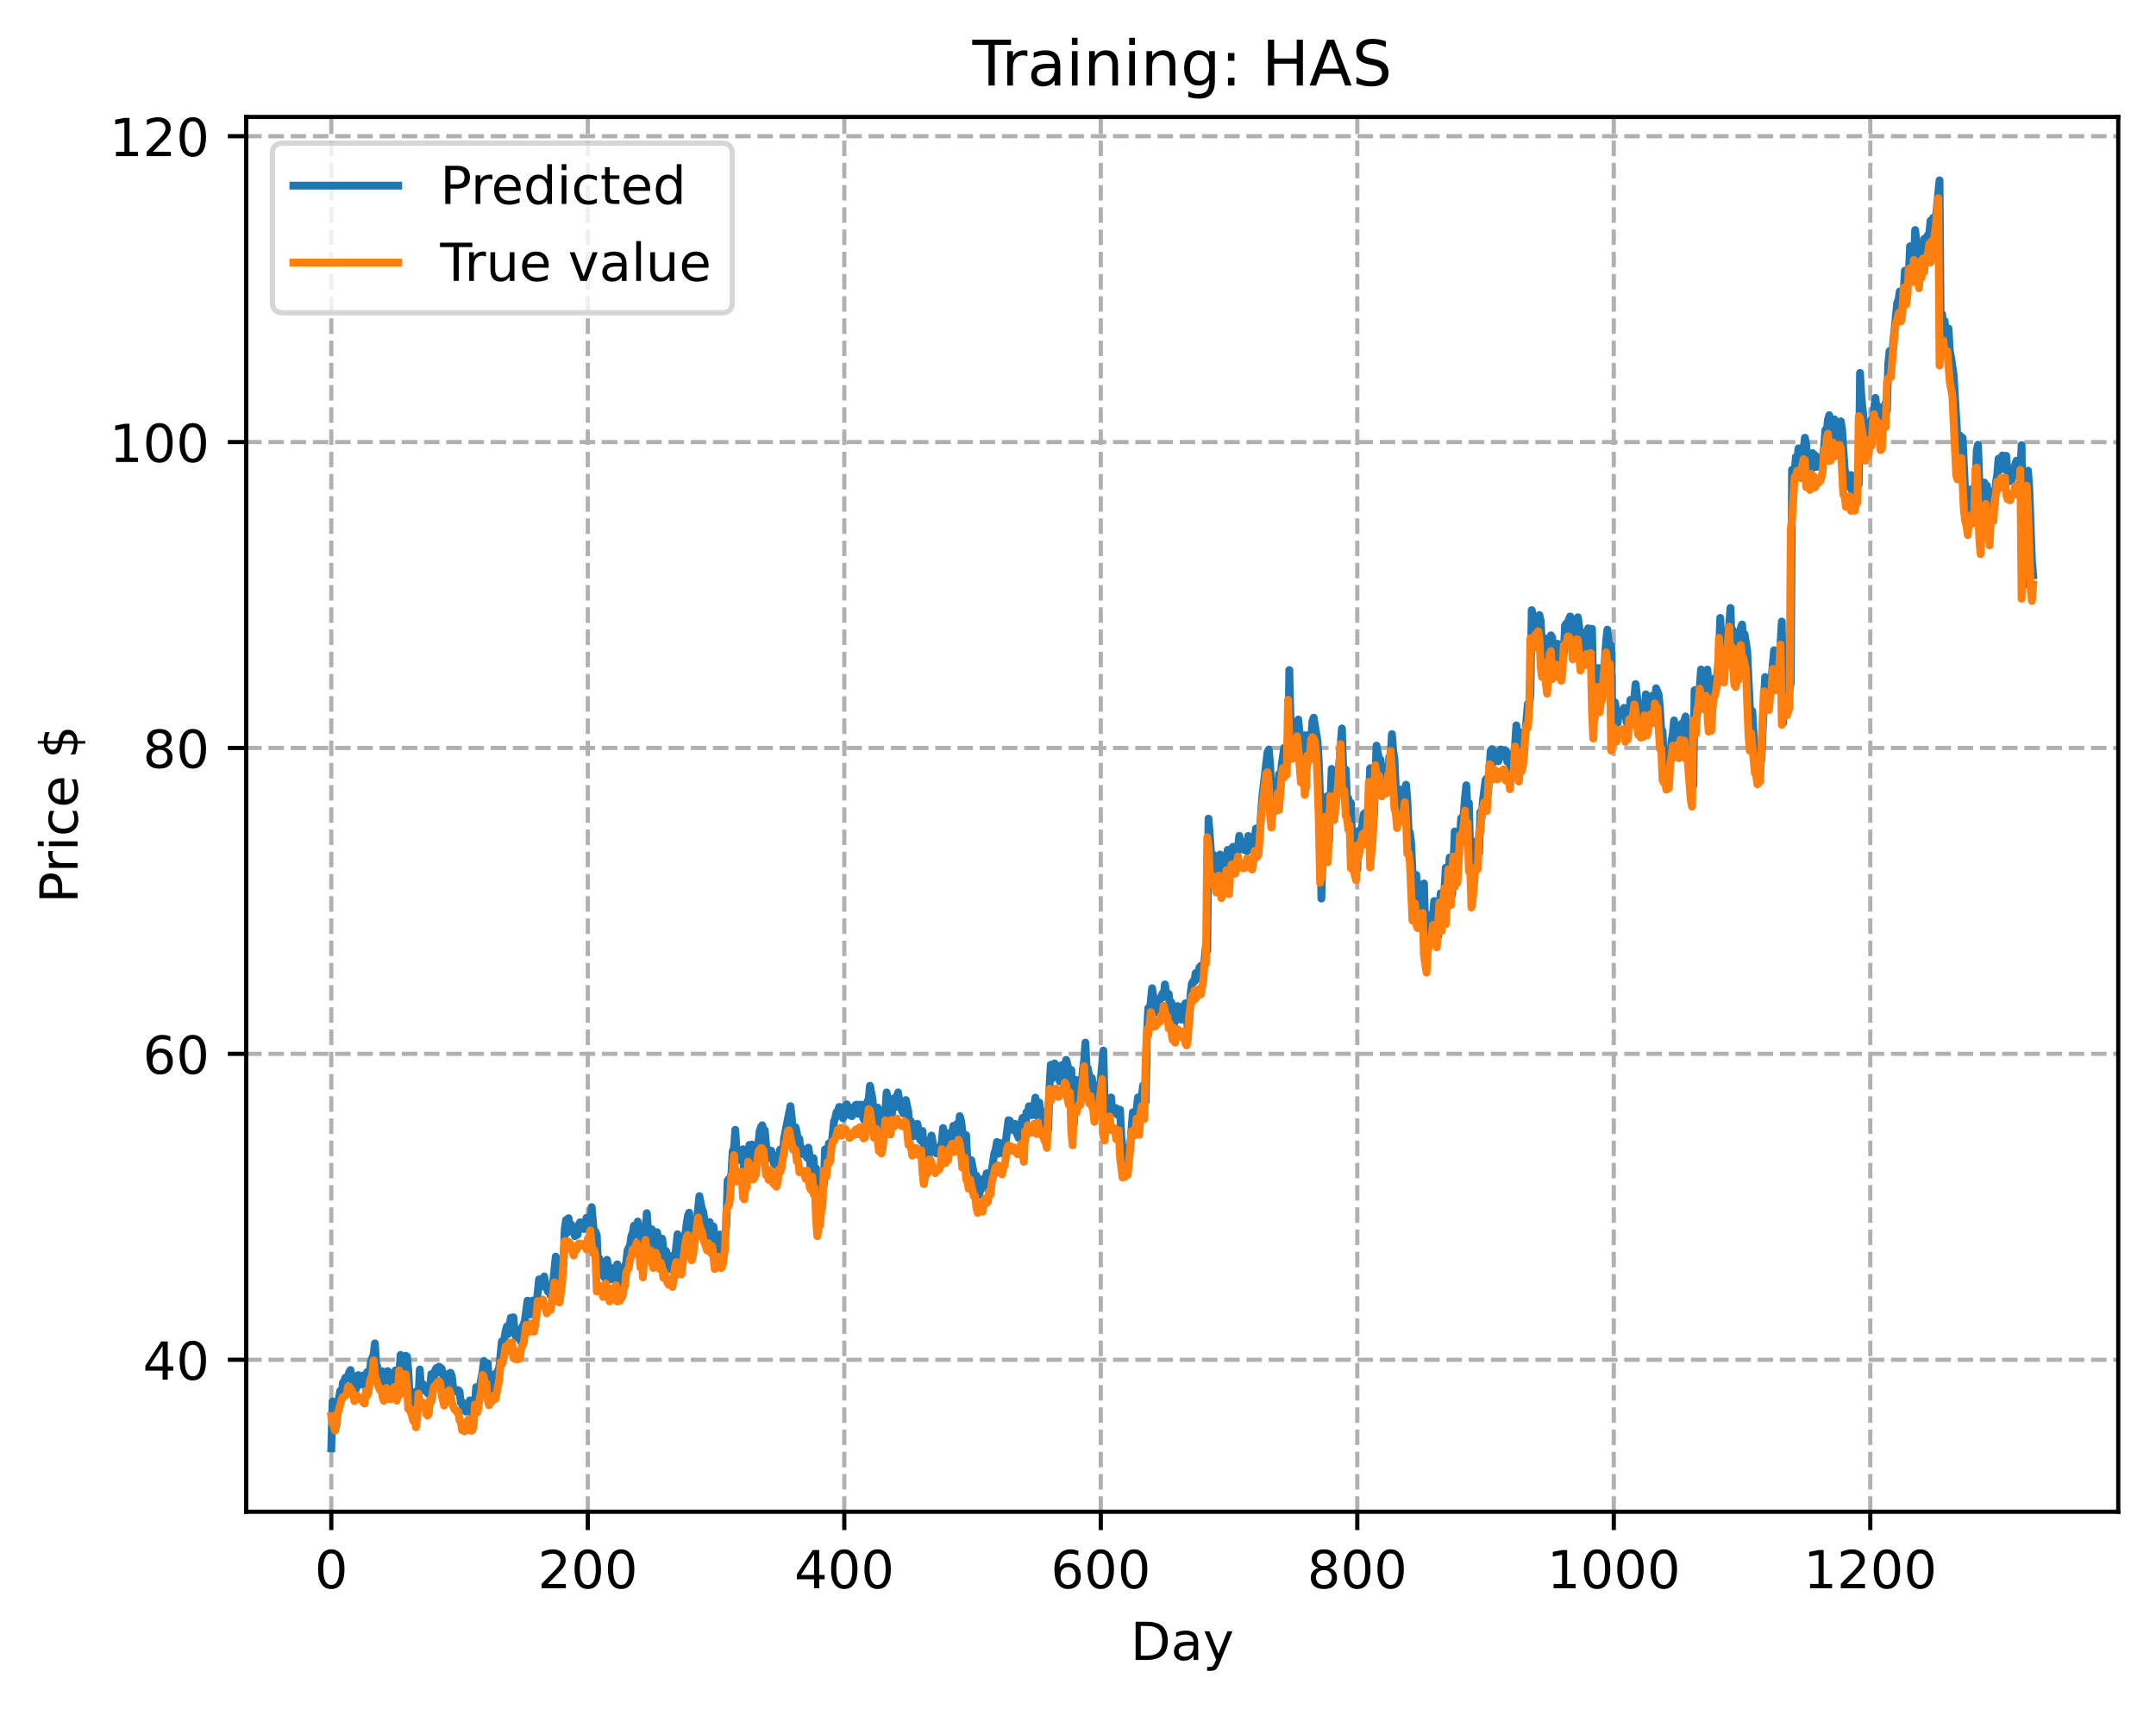 <?xml version="1.0" encoding="utf-8" standalone="no"?>
<!DOCTYPE svg PUBLIC "-//W3C//DTD SVG 1.1//EN"
  "http://www.w3.org/Graphics/SVG/1.1/DTD/svg11.dtd">
<!-- Created with matplotlib (https://matplotlib.org/) -->
<svg height="325.986pt" version="1.1" viewBox="0 0 411.286 325.986" width="411.286pt" xmlns="http://www.w3.org/2000/svg" xmlns:xlink="http://www.w3.org/1999/xlink">
 <defs>
  <style type="text/css">
*{stroke-linecap:butt;stroke-linejoin:round;}
  </style>
 </defs>
 <g id="figure_1">
  <g id="patch_1">
   <path d="M 0 325.986 
L 411.286 325.986 
L 411.286 0 
L 0 0 
z
" style="fill:#ffffff;"/>
  </g>
  <g id="axes_1">
   <g id="patch_2">
    <path d="M 46.966 288.43 
L 404.086 288.43 
L 404.086 22.318 
L 46.966 22.318 
z
" style="fill:#ffffff;"/>
   </g>
   <g id="matplotlib.axis_1">
    <g id="xtick_1">
     <g id="line2d_1">
      <path clip-path="url(#p9555ff1b85)" d="M 63.198 288.43 
L 63.198 22.318 
" style="fill:none;stroke:#b0b0b0;stroke-dasharray:2.96,1.28;stroke-dashoffset:0;stroke-width:0.8;"/>
     </g>
     <g id="line2d_2">
      <defs>
       <path d="M 0 0 
L 0 3.5 
" id="mce8f61bc2f" style="stroke:#000000;stroke-width:0.8;"/>
      </defs>
      <g>
       <use style="stroke:#000000;stroke-width:0.8;" x="63.198" xlink:href="#mce8f61bc2f" y="288.43"/>
      </g>
     </g>
     <g id="text_1">
      <!-- 0 -->
      <defs>
       <path d="M 31.781 66.406 
Q 24.172 66.406 20.328 58.906 
Q 16.5 51.422 16.5 36.375 
Q 16.5 21.391 20.328 13.891 
Q 24.172 6.391 31.781 6.391 
Q 39.453 6.391 43.281 13.891 
Q 47.125 21.391 47.125 36.375 
Q 47.125 51.422 43.281 58.906 
Q 39.453 66.406 31.781 66.406 
z
M 31.781 74.219 
Q 44.047 74.219 50.516 64.516 
Q 56.984 54.828 56.984 36.375 
Q 56.984 17.969 50.516 8.266 
Q 44.047 -1.422 31.781 -1.422 
Q 19.531 -1.422 13.062 8.266 
Q 6.594 17.969 6.594 36.375 
Q 6.594 54.828 13.062 64.516 
Q 19.531 74.219 31.781 74.219 
z
" id="DejaVuSans-48"/>
      </defs>
      <g transform="translate(60.017 303.029)scale(0.1 -0.1)">
       <use xlink:href="#DejaVuSans-48"/>
      </g>
     </g>
    </g>
    <g id="xtick_2">
     <g id="line2d_3">
      <path clip-path="url(#p9555ff1b85)" d="M 112.129 288.43 
L 112.129 22.318 
" style="fill:none;stroke:#b0b0b0;stroke-dasharray:2.96,1.28;stroke-dashoffset:0;stroke-width:0.8;"/>
     </g>
     <g id="line2d_4">
      <g>
       <use style="stroke:#000000;stroke-width:0.8;" x="112.129" xlink:href="#mce8f61bc2f" y="288.43"/>
      </g>
     </g>
     <g id="text_2">
      <!-- 200 -->
      <defs>
       <path d="M 19.188 8.297 
L 53.609 8.297 
L 53.609 0 
L 7.328 0 
L 7.328 8.297 
Q 12.938 14.109 22.625 23.891 
Q 32.328 33.688 34.812 36.531 
Q 39.547 41.844 41.422 45.531 
Q 43.312 49.219 43.312 52.781 
Q 43.312 58.594 39.234 62.25 
Q 35.156 65.922 28.609 65.922 
Q 23.969 65.922 18.812 64.312 
Q 13.672 62.703 7.812 59.422 
L 7.812 69.391 
Q 13.766 71.781 18.938 73 
Q 24.125 74.219 28.422 74.219 
Q 39.75 74.219 46.484 68.547 
Q 53.219 62.891 53.219 53.422 
Q 53.219 48.922 51.531 44.891 
Q 49.859 40.875 45.406 35.406 
Q 44.188 33.984 37.641 27.219 
Q 31.109 20.453 19.188 8.297 
z
" id="DejaVuSans-50"/>
      </defs>
      <g transform="translate(102.585 303.029)scale(0.1 -0.1)">
       <use xlink:href="#DejaVuSans-50"/>
       <use x="63.623" xlink:href="#DejaVuSans-48"/>
       <use x="127.246" xlink:href="#DejaVuSans-48"/>
      </g>
     </g>
    </g>
    <g id="xtick_3">
     <g id="line2d_5">
      <path clip-path="url(#p9555ff1b85)" d="M 161.06 288.43 
L 161.06 22.318 
" style="fill:none;stroke:#b0b0b0;stroke-dasharray:2.96,1.28;stroke-dashoffset:0;stroke-width:0.8;"/>
     </g>
     <g id="line2d_6">
      <g>
       <use style="stroke:#000000;stroke-width:0.8;" x="161.06" xlink:href="#mce8f61bc2f" y="288.43"/>
      </g>
     </g>
     <g id="text_3">
      <!-- 400 -->
      <defs>
       <path d="M 37.797 64.312 
L 12.891 25.391 
L 37.797 25.391 
z
M 35.203 72.906 
L 47.609 72.906 
L 47.609 25.391 
L 58.016 25.391 
L 58.016 17.188 
L 47.609 17.188 
L 47.609 0 
L 37.797 0 
L 37.797 17.188 
L 4.891 17.188 
L 4.891 26.703 
z
" id="DejaVuSans-52"/>
      </defs>
      <g transform="translate(151.516 303.029)scale(0.1 -0.1)">
       <use xlink:href="#DejaVuSans-52"/>
       <use x="63.623" xlink:href="#DejaVuSans-48"/>
       <use x="127.246" xlink:href="#DejaVuSans-48"/>
      </g>
     </g>
    </g>
    <g id="xtick_4">
     <g id="line2d_7">
      <path clip-path="url(#p9555ff1b85)" d="M 209.99 288.43 
L 209.99 22.318 
" style="fill:none;stroke:#b0b0b0;stroke-dasharray:2.96,1.28;stroke-dashoffset:0;stroke-width:0.8;"/>
     </g>
     <g id="line2d_8">
      <g>
       <use style="stroke:#000000;stroke-width:0.8;" x="209.99" xlink:href="#mce8f61bc2f" y="288.43"/>
      </g>
     </g>
     <g id="text_4">
      <!-- 600 -->
      <defs>
       <path d="M 33.016 40.375 
Q 26.375 40.375 22.484 35.828 
Q 18.609 31.297 18.609 23.391 
Q 18.609 15.531 22.484 10.953 
Q 26.375 6.391 33.016 6.391 
Q 39.656 6.391 43.531 10.953 
Q 47.406 15.531 47.406 23.391 
Q 47.406 31.297 43.531 35.828 
Q 39.656 40.375 33.016 40.375 
z
M 52.594 71.297 
L 52.594 62.312 
Q 48.875 64.062 45.094 64.984 
Q 41.312 65.922 37.594 65.922 
Q 27.828 65.922 22.672 59.328 
Q 17.531 52.734 16.797 39.406 
Q 19.672 43.656 24.016 45.922 
Q 28.375 48.188 33.594 48.188 
Q 44.578 48.188 50.953 41.516 
Q 57.328 34.859 57.328 23.391 
Q 57.328 12.156 50.688 5.359 
Q 44.047 -1.422 33.016 -1.422 
Q 20.359 -1.422 13.672 8.266 
Q 6.984 17.969 6.984 36.375 
Q 6.984 53.656 15.188 63.938 
Q 23.391 74.219 37.203 74.219 
Q 40.922 74.219 44.703 73.484 
Q 48.484 72.75 52.594 71.297 
z
" id="DejaVuSans-54"/>
      </defs>
      <g transform="translate(200.446 303.029)scale(0.1 -0.1)">
       <use xlink:href="#DejaVuSans-54"/>
       <use x="63.623" xlink:href="#DejaVuSans-48"/>
       <use x="127.246" xlink:href="#DejaVuSans-48"/>
      </g>
     </g>
    </g>
    <g id="xtick_5">
     <g id="line2d_9">
      <path clip-path="url(#p9555ff1b85)" d="M 258.921 288.43 
L 258.921 22.318 
" style="fill:none;stroke:#b0b0b0;stroke-dasharray:2.96,1.28;stroke-dashoffset:0;stroke-width:0.8;"/>
     </g>
     <g id="line2d_10">
      <g>
       <use style="stroke:#000000;stroke-width:0.8;" x="258.921" xlink:href="#mce8f61bc2f" y="288.43"/>
      </g>
     </g>
     <g id="text_5">
      <!-- 800 -->
      <defs>
       <path d="M 31.781 34.625 
Q 24.75 34.625 20.719 30.859 
Q 16.703 27.094 16.703 20.516 
Q 16.703 13.922 20.719 10.156 
Q 24.75 6.391 31.781 6.391 
Q 38.812 6.391 42.859 10.172 
Q 46.922 13.969 46.922 20.516 
Q 46.922 27.094 42.891 30.859 
Q 38.875 34.625 31.781 34.625 
z
M 21.922 38.812 
Q 15.578 40.375 12.031 44.719 
Q 8.5 49.078 8.5 55.328 
Q 8.5 64.062 14.719 69.141 
Q 20.953 74.219 31.781 74.219 
Q 42.672 74.219 48.875 69.141 
Q 55.078 64.062 55.078 55.328 
Q 55.078 49.078 51.531 44.719 
Q 48 40.375 41.703 38.812 
Q 48.828 37.156 52.797 32.312 
Q 56.781 27.484 56.781 20.516 
Q 56.781 9.906 50.312 4.234 
Q 43.844 -1.422 31.781 -1.422 
Q 19.734 -1.422 13.25 4.234 
Q 6.781 9.906 6.781 20.516 
Q 6.781 27.484 10.781 32.312 
Q 14.797 37.156 21.922 38.812 
z
M 18.312 54.391 
Q 18.312 48.734 21.844 45.562 
Q 25.391 42.391 31.781 42.391 
Q 38.141 42.391 41.719 45.562 
Q 45.312 48.734 45.312 54.391 
Q 45.312 60.062 41.719 63.234 
Q 38.141 66.406 31.781 66.406 
Q 25.391 66.406 21.844 63.234 
Q 18.312 60.062 18.312 54.391 
z
" id="DejaVuSans-56"/>
      </defs>
      <g transform="translate(249.377 303.029)scale(0.1 -0.1)">
       <use xlink:href="#DejaVuSans-56"/>
       <use x="63.623" xlink:href="#DejaVuSans-48"/>
       <use x="127.246" xlink:href="#DejaVuSans-48"/>
      </g>
     </g>
    </g>
    <g id="xtick_6">
     <g id="line2d_11">
      <path clip-path="url(#p9555ff1b85)" d="M 307.851 288.43 
L 307.851 22.318 
" style="fill:none;stroke:#b0b0b0;stroke-dasharray:2.96,1.28;stroke-dashoffset:0;stroke-width:0.8;"/>
     </g>
     <g id="line2d_12">
      <g>
       <use style="stroke:#000000;stroke-width:0.8;" x="307.851" xlink:href="#mce8f61bc2f" y="288.43"/>
      </g>
     </g>
     <g id="text_6">
      <!-- 1000 -->
      <defs>
       <path d="M 12.406 8.297 
L 28.516 8.297 
L 28.516 63.922 
L 10.984 60.406 
L 10.984 69.391 
L 28.422 72.906 
L 38.281 72.906 
L 38.281 8.297 
L 54.391 8.297 
L 54.391 0 
L 12.406 0 
z
" id="DejaVuSans-49"/>
      </defs>
      <g transform="translate(295.126 303.029)scale(0.1 -0.1)">
       <use xlink:href="#DejaVuSans-49"/>
       <use x="63.623" xlink:href="#DejaVuSans-48"/>
       <use x="127.246" xlink:href="#DejaVuSans-48"/>
       <use x="190.869" xlink:href="#DejaVuSans-48"/>
      </g>
     </g>
    </g>
    <g id="xtick_7">
     <g id="line2d_13">
      <path clip-path="url(#p9555ff1b85)" d="M 356.782 288.43 
L 356.782 22.318 
" style="fill:none;stroke:#b0b0b0;stroke-dasharray:2.96,1.28;stroke-dashoffset:0;stroke-width:0.8;"/>
     </g>
     <g id="line2d_14">
      <g>
       <use style="stroke:#000000;stroke-width:0.8;" x="356.782" xlink:href="#mce8f61bc2f" y="288.43"/>
      </g>
     </g>
     <g id="text_7">
      <!-- 1200 -->
      <g transform="translate(344.057 303.029)scale(0.1 -0.1)">
       <use xlink:href="#DejaVuSans-49"/>
       <use x="63.623" xlink:href="#DejaVuSans-50"/>
       <use x="127.246" xlink:href="#DejaVuSans-48"/>
       <use x="190.869" xlink:href="#DejaVuSans-48"/>
      </g>
     </g>
    </g>
    <g id="text_8">
     <!-- Day -->
     <defs>
      <path d="M 19.672 64.797 
L 19.672 8.109 
L 31.594 8.109 
Q 46.688 8.109 53.688 14.938 
Q 60.688 21.781 60.688 36.531 
Q 60.688 51.172 53.688 57.984 
Q 46.688 64.797 31.594 64.797 
z
M 9.812 72.906 
L 30.078 72.906 
Q 51.266 72.906 61.172 64.094 
Q 71.094 55.281 71.094 36.531 
Q 71.094 17.672 61.125 8.828 
Q 51.172 0 30.078 0 
L 9.812 0 
z
" id="DejaVuSans-68"/>
      <path d="M 34.281 27.484 
Q 23.391 27.484 19.188 25 
Q 14.984 22.516 14.984 16.5 
Q 14.984 11.719 18.141 8.906 
Q 21.297 6.109 26.703 6.109 
Q 34.188 6.109 38.703 11.406 
Q 43.219 16.703 43.219 25.484 
L 43.219 27.484 
z
M 52.203 31.203 
L 52.203 0 
L 43.219 0 
L 43.219 8.297 
Q 40.141 3.328 35.547 0.953 
Q 30.953 -1.422 24.312 -1.422 
Q 15.922 -1.422 10.953 3.297 
Q 6 8.016 6 15.922 
Q 6 25.141 12.172 29.828 
Q 18.359 34.516 30.609 34.516 
L 43.219 34.516 
L 43.219 35.406 
Q 43.219 41.609 39.141 45 
Q 35.062 48.391 27.688 48.391 
Q 23 48.391 18.547 47.266 
Q 14.109 46.141 10.016 43.891 
L 10.016 52.203 
Q 14.938 54.109 19.578 55.047 
Q 24.219 56 28.609 56 
Q 40.484 56 46.344 49.844 
Q 52.203 43.703 52.203 31.203 
z
" id="DejaVuSans-97"/>
      <path d="M 32.172 -5.078 
Q 28.375 -14.844 24.75 -17.812 
Q 21.141 -20.797 15.094 -20.797 
L 7.906 -20.797 
L 7.906 -13.281 
L 13.188 -13.281 
Q 16.891 -13.281 18.938 -11.516 
Q 21 -9.766 23.484 -3.219 
L 25.094 0.875 
L 2.984 54.688 
L 12.5 54.688 
L 29.594 11.922 
L 46.688 54.688 
L 56.203 54.688 
z
" id="DejaVuSans-121"/>
     </defs>
     <g transform="translate(215.652 316.707)scale(0.1 -0.1)">
      <use xlink:href="#DejaVuSans-68"/>
      <use x="77.002" xlink:href="#DejaVuSans-97"/>
      <use x="138.281" xlink:href="#DejaVuSans-121"/>
     </g>
    </g>
   </g>
   <g id="matplotlib.axis_2">
    <g id="ytick_1">
     <g id="line2d_15">
      <path clip-path="url(#p9555ff1b85)" d="M 46.966 259.43 
L 404.086 259.43 
" style="fill:none;stroke:#b0b0b0;stroke-dasharray:2.96,1.28;stroke-dashoffset:0;stroke-width:0.8;"/>
     </g>
     <g id="line2d_16">
      <defs>
       <path d="M 0 0 
L -3.5 0 
" id="md6680f51c4" style="stroke:#000000;stroke-width:0.8;"/>
      </defs>
      <g>
       <use style="stroke:#000000;stroke-width:0.8;" x="46.966" xlink:href="#md6680f51c4" y="259.43"/>
      </g>
     </g>
     <g id="text_9">
      <!-- 40 -->
      <g transform="translate(27.241 263.229)scale(0.1 -0.1)">
       <use xlink:href="#DejaVuSans-52"/>
       <use x="63.623" xlink:href="#DejaVuSans-48"/>
      </g>
     </g>
    </g>
    <g id="ytick_2">
     <g id="line2d_17">
      <path clip-path="url(#p9555ff1b85)" d="M 46.966 201.069 
L 404.086 201.069 
" style="fill:none;stroke:#b0b0b0;stroke-dasharray:2.96,1.28;stroke-dashoffset:0;stroke-width:0.8;"/>
     </g>
     <g id="line2d_18">
      <g>
       <use style="stroke:#000000;stroke-width:0.8;" x="46.966" xlink:href="#md6680f51c4" y="201.069"/>
      </g>
     </g>
     <g id="text_10">
      <!-- 60 -->
      <g transform="translate(27.241 204.868)scale(0.1 -0.1)">
       <use xlink:href="#DejaVuSans-54"/>
       <use x="63.623" xlink:href="#DejaVuSans-48"/>
      </g>
     </g>
    </g>
    <g id="ytick_3">
     <g id="line2d_19">
      <path clip-path="url(#p9555ff1b85)" d="M 46.966 142.708 
L 404.086 142.708 
" style="fill:none;stroke:#b0b0b0;stroke-dasharray:2.96,1.28;stroke-dashoffset:0;stroke-width:0.8;"/>
     </g>
     <g id="line2d_20">
      <g>
       <use style="stroke:#000000;stroke-width:0.8;" x="46.966" xlink:href="#md6680f51c4" y="142.708"/>
      </g>
     </g>
     <g id="text_11">
      <!-- 80 -->
      <g transform="translate(27.241 146.507)scale(0.1 -0.1)">
       <use xlink:href="#DejaVuSans-56"/>
       <use x="63.623" xlink:href="#DejaVuSans-48"/>
      </g>
     </g>
    </g>
    <g id="ytick_4">
     <g id="line2d_21">
      <path clip-path="url(#p9555ff1b85)" d="M 46.966 84.347 
L 404.086 84.347 
" style="fill:none;stroke:#b0b0b0;stroke-dasharray:2.96,1.28;stroke-dashoffset:0;stroke-width:0.8;"/>
     </g>
     <g id="line2d_22">
      <g>
       <use style="stroke:#000000;stroke-width:0.8;" x="46.966" xlink:href="#md6680f51c4" y="84.347"/>
      </g>
     </g>
     <g id="text_12">
      <!-- 100 -->
      <g transform="translate(20.878 88.146)scale(0.1 -0.1)">
       <use xlink:href="#DejaVuSans-49"/>
       <use x="63.623" xlink:href="#DejaVuSans-48"/>
       <use x="127.246" xlink:href="#DejaVuSans-48"/>
      </g>
     </g>
    </g>
    <g id="ytick_5">
     <g id="line2d_23">
      <path clip-path="url(#p9555ff1b85)" d="M 46.966 25.986 
L 404.086 25.986 
" style="fill:none;stroke:#b0b0b0;stroke-dasharray:2.96,1.28;stroke-dashoffset:0;stroke-width:0.8;"/>
     </g>
     <g id="line2d_24">
      <g>
       <use style="stroke:#000000;stroke-width:0.8;" x="46.966" xlink:href="#md6680f51c4" y="25.986"/>
      </g>
     </g>
     <g id="text_13">
      <!-- 120 -->
      <g transform="translate(20.878 29.785)scale(0.1 -0.1)">
       <use xlink:href="#DejaVuSans-49"/>
       <use x="63.623" xlink:href="#DejaVuSans-50"/>
       <use x="127.246" xlink:href="#DejaVuSans-48"/>
      </g>
     </g>
    </g>
    <g id="text_14">
     <!-- Price $ -->
     <defs>
      <path d="M 19.672 64.797 
L 19.672 37.406 
L 32.078 37.406 
Q 38.969 37.406 42.719 40.969 
Q 46.484 44.531 46.484 51.125 
Q 46.484 57.672 42.719 61.234 
Q 38.969 64.797 32.078 64.797 
z
M 9.812 72.906 
L 32.078 72.906 
Q 44.344 72.906 50.609 67.359 
Q 56.891 61.812 56.891 51.125 
Q 56.891 40.328 50.609 34.812 
Q 44.344 29.297 32.078 29.297 
L 19.672 29.297 
L 19.672 0 
L 9.812 0 
z
" id="DejaVuSans-80"/>
      <path d="M 41.109 46.297 
Q 39.594 47.172 37.812 47.578 
Q 36.031 48 33.891 48 
Q 26.266 48 22.188 43.047 
Q 18.109 38.094 18.109 28.812 
L 18.109 0 
L 9.078 0 
L 9.078 54.688 
L 18.109 54.688 
L 18.109 46.188 
Q 20.953 51.172 25.484 53.578 
Q 30.031 56 36.531 56 
Q 37.453 56 38.578 55.875 
Q 39.703 55.766 41.062 55.516 
z
" id="DejaVuSans-114"/>
      <path d="M 9.422 54.688 
L 18.406 54.688 
L 18.406 0 
L 9.422 0 
z
M 9.422 75.984 
L 18.406 75.984 
L 18.406 64.594 
L 9.422 64.594 
z
" id="DejaVuSans-105"/>
      <path d="M 48.781 52.594 
L 48.781 44.188 
Q 44.969 46.297 41.141 47.344 
Q 37.312 48.391 33.406 48.391 
Q 24.656 48.391 19.812 42.844 
Q 14.984 37.312 14.984 27.297 
Q 14.984 17.281 19.812 11.734 
Q 24.656 6.203 33.406 6.203 
Q 37.312 6.203 41.141 7.25 
Q 44.969 8.297 48.781 10.406 
L 48.781 2.094 
Q 45.016 0.344 40.984 -0.531 
Q 36.969 -1.422 32.422 -1.422 
Q 20.062 -1.422 12.781 6.344 
Q 5.516 14.109 5.516 27.297 
Q 5.516 40.672 12.859 48.328 
Q 20.219 56 33.016 56 
Q 37.156 56 41.109 55.141 
Q 45.062 54.297 48.781 52.594 
z
" id="DejaVuSans-99"/>
      <path d="M 56.203 29.594 
L 56.203 25.203 
L 14.891 25.203 
Q 15.484 15.922 20.484 11.062 
Q 25.484 6.203 34.422 6.203 
Q 39.594 6.203 44.453 7.469 
Q 49.312 8.734 54.109 11.281 
L 54.109 2.781 
Q 49.266 0.734 44.188 -0.344 
Q 39.109 -1.422 33.891 -1.422 
Q 20.797 -1.422 13.156 6.188 
Q 5.516 13.812 5.516 26.812 
Q 5.516 40.234 12.766 48.109 
Q 20.016 56 32.328 56 
Q 43.359 56 49.781 48.891 
Q 56.203 41.797 56.203 29.594 
z
M 47.219 32.234 
Q 47.125 39.594 43.094 43.984 
Q 39.062 48.391 32.422 48.391 
Q 24.906 48.391 20.391 44.141 
Q 15.875 39.891 15.188 32.172 
z
" id="DejaVuSans-101"/>
      <path id="DejaVuSans-32"/>
      <path d="M 33.797 -14.703 
L 28.906 -14.703 
L 28.859 0 
Q 23.734 0.094 18.609 1.188 
Q 13.484 2.297 8.297 4.5 
L 8.297 13.281 
Q 13.281 10.156 18.375 8.562 
Q 23.484 6.984 28.906 6.938 
L 28.906 29.203 
Q 18.109 30.953 13.203 35.156 
Q 8.297 39.359 8.297 46.688 
Q 8.297 54.641 13.625 59.219 
Q 18.953 63.812 28.906 64.5 
L 28.906 75.984 
L 33.797 75.984 
L 33.797 64.656 
Q 38.328 64.453 42.578 63.688 
Q 46.828 62.938 50.875 61.625 
L 50.875 53.078 
Q 46.828 55.125 42.547 56.25 
Q 38.281 57.375 33.797 57.562 
L 33.797 36.719 
Q 44.875 35.016 50.094 30.609 
Q 55.328 26.219 55.328 18.609 
Q 55.328 10.359 49.781 5.594 
Q 44.234 0.828 33.797 0.094 
z
M 28.906 37.594 
L 28.906 57.625 
Q 23.25 56.984 20.266 54.391 
Q 17.281 51.812 17.281 47.516 
Q 17.281 43.312 20.031 40.969 
Q 22.797 38.625 28.906 37.594 
z
M 33.797 28.219 
L 33.797 7.078 
Q 39.984 7.906 43.141 10.594 
Q 46.297 13.281 46.297 17.672 
Q 46.297 21.969 43.281 24.5 
Q 40.281 27.047 33.797 28.219 
z
" id="DejaVuSans-36"/>
     </defs>
     <g transform="translate(14.798 172.342)rotate(-90)scale(0.1 -0.1)">
      <use xlink:href="#DejaVuSans-80"/>
      <use x="58.553" xlink:href="#DejaVuSans-114"/>
      <use x="99.666" xlink:href="#DejaVuSans-105"/>
      <use x="127.449" xlink:href="#DejaVuSans-99"/>
      <use x="182.43" xlink:href="#DejaVuSans-101"/>
      <use x="243.953" xlink:href="#DejaVuSans-32"/>
      <use x="275.74" xlink:href="#DejaVuSans-36"/>
     </g>
    </g>
   </g>
   <g id="line2d_25">
    <path clip-path="url(#p9555ff1b85)" d="M 63.198 276.334 
L 63.443 267.396 
L 63.688 270.839 
L 63.932 271.117 
L 64.177 272.009 
L 64.422 267.934 
L 64.911 265.363 
L 65.156 266.408 
L 65.4 263.822 
L 65.645 263.481 
L 65.89 262.856 
L 66.379 262.66 
L 66.623 261.782 
L 66.868 261.397 
L 67.113 263.334 
L 67.357 263.443 
L 67.602 264.057 
L 67.847 265.146 
L 68.091 264.144 
L 68.336 262.352 
L 68.581 264.235 
L 68.825 263.523 
L 69.07 263.716 
L 69.315 262.399 
L 69.559 263.927 
L 69.804 264.666 
L 70.049 261.767 
L 70.293 262.612 
L 70.538 262.054 
L 70.783 259.697 
L 71.272 258.446 
L 71.517 256.318 
L 71.761 260.227 
L 72.006 260.785 
L 72.251 262.361 
L 72.495 262.3 
L 72.74 262.464 
L 72.984 261.642 
L 73.229 263.436 
L 73.474 264.122 
L 73.718 263.611 
L 73.963 261.601 
L 74.208 262.681 
L 74.452 263.202 
L 74.697 264.081 
L 74.942 262.706 
L 75.431 261.464 
L 75.676 263.792 
L 75.92 264.539 
L 76.165 262.334 
L 76.41 258.512 
L 76.654 264.158 
L 77.144 259.017 
L 77.388 258.666 
L 77.633 258.816 
L 77.878 261.308 
L 78.122 265.891 
L 78.367 265.659 
L 78.611 265.902 
L 78.856 267.169 
L 79.101 267.749 
L 79.345 265.501 
L 79.59 267.381 
L 79.835 266.506 
L 80.079 261.286 
L 80.324 264.954 
L 80.569 263.996 
L 80.813 264.21 
L 81.058 265.343 
L 81.303 264.846 
L 81.547 265.784 
L 81.792 266.025 
L 82.037 264.877 
L 82.281 262.164 
L 82.526 264.74 
L 83.015 261.41 
L 83.26 261.017 
L 83.505 261.868 
L 83.749 260.755 
L 84.239 261.119 
L 84.972 264.367 
L 85.217 263.718 
L 85.462 262.177 
L 85.951 261.919 
L 86.196 262.546 
L 86.44 264.871 
L 86.93 265.495 
L 87.174 265.212 
L 87.419 265.224 
L 87.664 265.488 
L 87.908 267.619 
L 88.153 267.498 
L 88.398 269.058 
L 88.642 268.697 
L 88.887 269.333 
L 89.132 267.836 
L 89.376 268.498 
L 89.621 267.176 
L 89.866 267.969 
L 90.11 269.784 
L 90.355 269.44 
L 90.599 267.762 
L 90.844 264.659 
L 91.333 267.098 
L 91.578 264.353 
L 92.067 261.68 
L 92.312 259.661 
L 92.557 260.014 
L 92.801 261.497 
L 93.046 260.096 
L 93.291 264.817 
L 93.535 265.704 
L 93.78 264.854 
L 94.025 263.542 
L 94.269 263.02 
L 94.514 262.091 
L 94.759 263.564 
L 95.003 261.507 
L 95.248 260.854 
L 95.737 255.933 
L 95.982 256.767 
L 96.471 253.886 
L 96.716 253.059 
L 96.96 254.517 
L 97.45 251.414 
L 97.694 251.458 
L 97.939 251.329 
L 98.184 254.258 
L 98.428 254.987 
L 98.673 253.656 
L 98.918 255.351 
L 99.162 254.962 
L 99.407 256.015 
L 99.652 253.153 
L 99.896 252.667 
L 100.141 251.844 
L 100.63 248.151 
L 101.12 250.792 
L 101.364 248.853 
L 101.609 248.133 
L 102.098 250.909 
L 102.587 246.493 
L 102.832 244.093 
L 103.077 245.593 
L 103.321 244.532 
L 103.566 245.373 
L 103.811 243.538 
L 104.055 245.066 
L 104.545 246.47 
L 104.789 245.404 
L 105.034 247.176 
L 105.279 246.985 
L 106.013 239.757 
L 106.502 244.555 
L 106.747 243.261 
L 106.991 244.961 
L 107.481 241.062 
L 107.725 234.541 
L 107.97 232.778 
L 108.215 235.188 
L 108.459 232.423 
L 108.704 234.42 
L 108.948 233.6 
L 109.682 235.857 
L 109.927 234.387 
L 110.172 235.569 
L 110.416 233.653 
L 110.661 233.206 
L 110.906 233.889 
L 111.395 234.493 
L 111.884 232.348 
L 112.129 234.124 
L 112.374 232.536 
L 112.618 233.348 
L 112.863 230.314 
L 113.352 235.716 
L 113.597 235.005 
L 113.842 235.68 
L 114.086 241.449 
L 114.331 240.096 
L 114.575 242.091 
L 114.82 241.848 
L 115.065 243.283 
L 115.309 243.758 
L 115.554 242.944 
L 115.799 240.378 
L 116.043 242.113 
L 116.288 241.756 
L 116.533 244.109 
L 116.777 242.8 
L 117.022 243.866 
L 117.511 241.765 
L 117.756 241.225 
L 118.001 244.961 
L 118.245 242.744 
L 118.49 244.748 
L 118.735 242.794 
L 118.979 242.265 
L 119.469 240.849 
L 119.713 238.552 
L 120.203 237.564 
L 120.447 235.78 
L 120.692 235.289 
L 120.936 233.849 
L 121.181 235.591 
L 121.67 233.06 
L 121.915 234.221 
L 122.16 234.802 
L 122.404 238.95 
L 122.649 236.492 
L 122.894 239.708 
L 123.383 231.474 
L 123.628 234.679 
L 123.872 234.957 
L 124.117 235.472 
L 124.362 234.553 
L 124.606 237.262 
L 124.851 237.97 
L 125.096 235.516 
L 125.34 235.094 
L 126.074 238.967 
L 126.319 236.335 
L 126.808 240.558 
L 127.053 238.679 
L 127.787 242.014 
L 128.031 242.215 
L 128.276 239.598 
L 128.521 240.991 
L 128.765 240.048 
L 129.255 235.479 
L 129.499 239.591 
L 129.744 239.021 
L 130.233 239.722 
L 130.967 233.638 
L 131.212 232.02 
L 131.457 231.379 
L 131.701 234.11 
L 131.946 234.287 
L 132.191 236.386 
L 132.435 235.549 
L 132.68 233.509 
L 132.924 233.029 
L 133.414 228.21 
L 133.903 230.681 
L 134.148 231.153 
L 134.392 232.846 
L 134.637 233.246 
L 135.126 235.985 
L 135.371 233.152 
L 135.86 236.058 
L 136.105 233.999 
L 136.594 238.428 
L 136.839 237.667 
L 137.084 236.293 
L 137.328 235.557 
L 137.818 239.262 
L 138.551 233.877 
L 138.796 225.288 
L 139.041 224.954 
L 139.285 225.01 
L 139.53 223.902 
L 139.775 219.646 
L 140.019 219.029 
L 140.264 215.56 
L 140.509 219.697 
L 140.753 221.338 
L 141.243 219.859 
L 141.487 221.424 
L 141.732 219.269 
L 141.977 224.43 
L 142.221 225.596 
L 142.466 222.864 
L 142.711 222.469 
L 142.955 218.445 
L 143.2 219.436 
L 143.445 218.37 
L 143.934 221.274 
L 144.423 219.086 
L 144.668 218.147 
L 144.912 215.844 
L 145.157 215.063 
L 145.402 214.694 
L 145.646 215.618 
L 145.891 215.661 
L 146.38 220.98 
L 146.625 219.408 
L 146.87 220.945 
L 147.114 219.538 
L 147.359 220.217 
L 147.604 221.945 
L 147.848 222.173 
L 148.093 221.045 
L 148.338 222.633 
L 148.582 221.899 
L 148.827 219.327 
L 149.316 221.055 
L 149.561 217.239 
L 150.784 211.047 
L 151.029 213.094 
L 151.273 217.044 
L 151.518 216.501 
L 151.763 215.08 
L 152.007 216.086 
L 152.252 217.918 
L 152.497 217.292 
L 152.741 220.008 
L 152.986 219.128 
L 153.231 220.241 
L 153.475 219.281 
L 153.72 220.419 
L 153.965 220.912 
L 154.209 218.953 
L 154.454 220.681 
L 154.699 223.686 
L 154.943 223.81 
L 155.188 220.969 
L 155.433 224.354 
L 155.677 222.927 
L 155.922 231.753 
L 156.166 233.155 
L 156.411 229.781 
L 156.656 229.378 
L 156.9 226.344 
L 157.145 226.084 
L 157.39 219.292 
L 157.634 219.276 
L 157.879 220.962 
L 158.124 218.151 
L 158.368 218.92 
L 158.613 218.695 
L 159.102 213.927 
L 159.347 213.33 
L 159.592 212.166 
L 159.836 212.008 
L 160.081 211.196 
L 160.326 212.315 
L 160.57 211.234 
L 160.815 213.364 
L 161.06 211.56 
L 161.304 212.788 
L 161.549 210.7 
L 161.794 211.766 
L 162.038 211.254 
L 162.283 212.865 
L 162.527 212.955 
L 162.772 212.16 
L 163.017 211.905 
L 163.261 210.797 
L 163.506 210.749 
L 163.751 212.514 
L 164.24 210.751 
L 164.485 212.573 
L 164.729 213.476 
L 164.974 213.892 
L 165.219 212.887 
L 165.463 210.128 
L 165.708 209.797 
L 165.953 207.159 
L 166.442 209.657 
L 166.687 212.572 
L 166.931 213.851 
L 167.176 212.857 
L 167.421 211.327 
L 167.91 215.923 
L 168.154 214.283 
L 168.399 216.129 
L 168.888 212.058 
L 169.133 208.43 
L 169.622 211.797 
L 169.867 212.295 
L 170.112 213.157 
L 170.356 209.6 
L 170.601 211.357 
L 170.846 211.075 
L 171.09 209.066 
L 171.335 208.425 
L 171.58 210.382 
L 171.824 211.411 
L 172.314 212.424 
L 172.803 209.881 
L 173.292 212.226 
L 173.537 215.415 
L 173.782 213.921 
L 174.271 216.807 
L 174.76 215.075 
L 175.005 214.413 
L 175.494 217.383 
L 175.739 217.678 
L 175.983 215.793 
L 176.473 222.026 
L 176.962 218.22 
L 177.207 220.544 
L 177.451 217.779 
L 177.696 216.651 
L 178.185 219.482 
L 178.43 219.494 
L 178.675 220.08 
L 178.919 219.239 
L 179.164 219.662 
L 179.653 217.906 
L 179.898 215.221 
L 180.387 217.22 
L 180.632 218.764 
L 180.876 217.499 
L 181.121 217.822 
L 181.366 216.027 
L 181.61 216.616 
L 181.855 214.812 
L 182.1 216.885 
L 182.344 216.286 
L 182.589 214.402 
L 182.834 216.702 
L 183.078 212.94 
L 183.323 213.757 
L 183.812 217.557 
L 184.057 217.66 
L 184.302 216.585 
L 184.546 221.603 
L 184.791 221.183 
L 185.036 222.873 
L 185.28 221.334 
L 186.014 225.197 
L 186.259 224.295 
L 186.748 227.983 
L 186.993 227.161 
L 187.237 225.536 
L 187.482 224.972 
L 187.727 226.574 
L 188.216 223.853 
L 188.705 227.25 
L 188.95 223.583 
L 189.195 223.288 
L 189.684 220.036 
L 189.929 219.444 
L 190.173 217.884 
L 190.418 220.128 
L 190.663 218.041 
L 190.907 219.94 
L 191.152 219.249 
L 191.397 220.122 
L 191.641 218.344 
L 191.886 217.554 
L 192.375 213.727 
L 192.62 213.802 
L 193.109 215.583 
L 193.598 214.434 
L 193.843 215.99 
L 194.332 217.123 
L 194.822 214.246 
L 195.066 213.285 
L 195.556 217.619 
L 195.8 212.24 
L 196.045 212.812 
L 196.29 211.056 
L 196.534 212.377 
L 196.779 212.758 
L 197.024 212.748 
L 197.513 209.412 
L 198.002 213.133 
L 198.247 210.353 
L 198.491 212.412 
L 198.736 212.091 
L 198.981 213.002 
L 199.225 212.162 
L 199.47 214.528 
L 199.715 215.535 
L 199.959 215.481 
L 200.204 207.447 
L 200.449 203.147 
L 200.693 205.826 
L 200.938 203.566 
L 201.183 202.883 
L 201.427 204.691 
L 201.672 203.382 
L 201.917 204.308 
L 202.161 206.333 
L 202.406 203.392 
L 202.651 203.167 
L 202.895 205.092 
L 203.385 202.222 
L 203.629 203.023 
L 204.118 206.637 
L 204.363 204.145 
L 204.608 212.419 
L 204.852 214.371 
L 205.097 205.987 
L 205.342 208.004 
L 205.586 208.299 
L 205.831 206.737 
L 206.076 205.965 
L 206.32 207.108 
L 206.565 204.059 
L 206.81 202.434 
L 207.054 198.921 
L 207.299 204.127 
L 207.544 203.881 
L 208.033 207.077 
L 208.278 205.654 
L 208.767 208.845 
L 209.012 210.11 
L 209.256 207.907 
L 209.501 208.961 
L 209.746 207.95 
L 209.99 206.049 
L 210.479 200.437 
L 210.724 211.108 
L 210.969 212.988 
L 211.213 210.515 
L 211.458 209.664 
L 211.703 209.626 
L 211.947 209.383 
L 212.192 211.998 
L 212.681 212.354 
L 212.926 211.435 
L 213.171 212.69 
L 213.415 212.423 
L 213.66 211.739 
L 213.905 216.758 
L 214.394 221.5 
L 214.639 220.061 
L 214.883 220.861 
L 215.128 219.107 
L 215.373 220.806 
L 215.617 218.439 
L 216.106 212.205 
L 216.351 213.442 
L 216.596 213.985 
L 217.085 209.37 
L 217.33 212.457 
L 217.574 213.284 
L 217.819 209.02 
L 218.064 207.093 
L 218.553 210.25 
L 218.798 197.563 
L 219.042 192.35 
L 219.287 193.416 
L 219.776 188.539 
L 220.266 191.782 
L 220.755 193.186 
L 221 191.398 
L 221.734 189.59 
L 221.978 190.232 
L 222.223 187.817 
L 222.467 189.574 
L 222.712 189.898 
L 222.957 189.658 
L 223.201 192.355 
L 223.446 191.219 
L 223.935 195.875 
L 224.18 192.005 
L 224.425 194.658 
L 224.669 191.968 
L 224.914 192.05 
L 225.159 194.014 
L 225.403 194.551 
L 225.648 194.216 
L 225.893 192.221 
L 226.137 191.424 
L 226.627 196.55 
L 226.871 194.608 
L 227.116 189.705 
L 227.361 187.644 
L 227.605 187.228 
L 227.85 187.298 
L 228.094 185.658 
L 228.339 186.787 
L 228.828 184.544 
L 229.073 184.283 
L 229.318 185.38 
L 229.807 182.954 
L 230.052 180.255 
L 230.296 181.406 
L 230.541 156.201 
L 231.03 162.777 
L 231.275 163.085 
L 231.52 163.124 
L 231.764 165.127 
L 232.009 164.559 
L 232.254 167.779 
L 232.498 166.085 
L 232.743 163.032 
L 232.988 164.882 
L 233.232 167.614 
L 233.477 166.453 
L 233.722 163.939 
L 233.966 163.601 
L 234.211 162.14 
L 234.455 165.628 
L 234.7 166.739 
L 234.945 162.372 
L 235.189 161.572 
L 235.434 163.476 
L 235.923 163.67 
L 236.413 159.46 
L 236.657 161.504 
L 236.902 161.21 
L 237.147 160.576 
L 237.391 162.185 
L 237.636 161.011 
L 237.881 162.431 
L 238.125 159.495 
L 238.37 161.465 
L 238.859 159.991 
L 239.104 162.098 
L 239.593 158.075 
L 239.838 160.294 
L 240.327 158.475 
L 240.816 151.84 
L 241.795 143.558 
L 242.04 143.001 
L 242.284 145.721 
L 242.529 150.88 
L 242.774 153.596 
L 243.018 151.629 
L 243.263 151.395 
L 243.508 152.856 
L 243.752 151.08 
L 243.997 147.661 
L 244.242 150.272 
L 244.486 146.042 
L 244.976 142.678 
L 245.22 145.207 
L 245.465 142.667 
L 245.709 144.569 
L 245.954 127.84 
L 246.199 137.904 
L 246.688 141.303 
L 246.933 139.56 
L 247.177 140.667 
L 247.422 139.888 
L 247.667 137.283 
L 248.401 145.354 
L 248.645 141.493 
L 248.89 140.276 
L 249.135 146.946 
L 249.379 146.015 
L 249.624 140.216 
L 249.869 142.828 
L 250.113 141.546 
L 250.358 137.629 
L 250.603 136.933 
L 251.337 141.408 
L 251.581 145.469 
L 251.826 152.372 
L 252.07 171.448 
L 252.315 162.598 
L 252.804 153.132 
L 253.049 151.963 
L 253.294 154.577 
L 253.538 160.369 
L 254.028 146.704 
L 254.272 152.763 
L 254.517 149.132 
L 254.762 151.662 
L 255.251 149.103 
L 255.985 138.99 
L 256.23 146.263 
L 256.474 148.169 
L 256.719 146.836 
L 256.964 152.626 
L 257.208 152.321 
L 257.453 155.796 
L 257.697 153.16 
L 257.942 160.406 
L 258.187 160.078 
L 258.431 163.832 
L 258.676 163.885 
L 258.921 165.895 
L 259.165 158.516 
L 259.41 160.598 
L 259.899 157.14 
L 260.144 155.338 
L 260.389 155.087 
L 260.633 155.802 
L 260.878 157.484 
L 261.123 153.268 
L 261.367 146.574 
L 261.612 160.797 
L 261.857 158.982 
L 262.101 155.383 
L 262.591 142.263 
L 263.08 144.979 
L 263.325 144.906 
L 263.814 148.762 
L 264.058 146.419 
L 264.548 148.669 
L 264.792 147.943 
L 265.037 144.398 
L 265.282 144.355 
L 265.526 140.064 
L 265.771 143.247 
L 266.016 144.762 
L 266.26 150.448 
L 266.505 152.272 
L 266.75 155.196 
L 266.994 152.221 
L 267.239 150.653 
L 267.728 153.146 
L 267.973 152.663 
L 268.218 149.719 
L 268.462 152.504 
L 268.707 158.408 
L 268.952 158.837 
L 269.196 160.83 
L 269.685 171.437 
L 269.93 170.514 
L 270.175 166.937 
L 270.419 172.008 
L 270.664 173.272 
L 270.909 173.416 
L 271.153 169.793 
L 271.398 168.678 
L 271.643 168.56 
L 271.887 177.278 
L 272.132 179.947 
L 272.377 181.191 
L 272.866 175.899 
L 273.111 174.44 
L 273.355 174.768 
L 273.6 171.904 
L 273.845 175.037 
L 274.089 175.961 
L 274.334 178.655 
L 274.823 170.433 
L 275.313 173.721 
L 275.802 165.557 
L 276.046 171.407 
L 276.536 163.619 
L 276.78 166.426 
L 277.025 170.689 
L 277.514 158.631 
L 277.759 164.773 
L 278.004 161.245 
L 278.248 164.174 
L 278.738 156.086 
L 278.982 158.455 
L 279.472 152.097 
L 279.716 149.823 
L 279.961 154.93 
L 280.206 153.18 
L 280.45 162.271 
L 280.695 161.747 
L 280.94 170.174 
L 281.184 167.812 
L 281.673 160.725 
L 281.918 160.181 
L 282.163 162.738 
L 282.407 154.926 
L 282.652 155.892 
L 282.897 152.721 
L 283.386 148.824 
L 283.631 148.499 
L 283.875 151.326 
L 284.365 143.255 
L 284.609 142.931 
L 284.854 145.475 
L 285.099 143.404 
L 285.588 144.74 
L 285.833 145.247 
L 286.322 142.997 
L 286.811 144.342 
L 287.056 143.143 
L 287.301 143.248 
L 287.545 145.337 
L 287.79 144.421 
L 288.034 145.155 
L 288.279 147.342 
L 288.524 143.961 
L 288.768 143.802 
L 289.013 142.362 
L 289.258 138.395 
L 289.502 142.18 
L 289.747 139.643 
L 289.992 144.406 
L 290.236 140.196 
L 290.481 143.967 
L 290.726 142.752 
L 291.46 134.285 
L 291.704 134.96 
L 291.949 132.374 
L 292.194 116.417 
L 292.438 117.705 
L 292.683 121.521 
L 292.928 120.669 
L 293.172 117.666 
L 293.417 118.719 
L 293.661 117.342 
L 293.906 118.458 
L 294.151 123.636 
L 294.395 125.624 
L 294.64 121.751 
L 295.129 126.572 
L 295.374 128.777 
L 295.863 121.22 
L 296.108 121.679 
L 296.353 125.884 
L 296.597 123.82 
L 296.842 124.122 
L 297.087 122.818 
L 297.331 125.391 
L 297.576 124.686 
L 297.821 125.761 
L 298.065 126.221 
L 298.31 124.555 
L 298.555 119.322 
L 298.799 118.957 
L 299.044 119.177 
L 299.289 118.126 
L 299.533 117.616 
L 299.778 119.774 
L 300.022 120.596 
L 300.267 123.05 
L 300.756 118.226 
L 301.001 117.77 
L 301.246 119.464 
L 301.735 124.568 
L 301.98 123.379 
L 302.224 120.667 
L 302.469 123.337 
L 302.714 123.901 
L 302.958 119.88 
L 303.203 121.231 
L 303.448 121.194 
L 303.692 119.965 
L 303.937 132.504 
L 304.182 137.045 
L 304.426 131.073 
L 304.916 127.458 
L 305.16 128.234 
L 305.405 132.62 
L 305.649 130.687 
L 305.894 129.698 
L 306.383 122.408 
L 306.628 120.135 
L 306.873 122.439 
L 307.117 123.113 
L 307.362 123.214 
L 307.607 138.765 
L 307.851 134.344 
L 308.096 134.025 
L 308.585 137.927 
L 308.83 135.745 
L 309.075 136.235 
L 309.319 135.676 
L 309.564 135.918 
L 309.809 135.06 
L 310.053 135.821 
L 310.298 137.819 
L 310.543 136.426 
L 310.787 137.314 
L 311.032 133.517 
L 311.277 134.493 
L 311.521 134.834 
L 311.766 133.288 
L 312.01 130.511 
L 312.744 136.799 
L 312.989 136.215 
L 313.234 137.544 
L 313.478 137.42 
L 313.723 136.759 
L 313.968 132.465 
L 314.212 135.593 
L 314.457 137.229 
L 314.702 135.201 
L 314.946 134.375 
L 315.191 132.729 
L 315.436 134.618 
L 315.68 135.414 
L 315.925 131.316 
L 316.414 132.535 
L 316.659 135.273 
L 316.904 139.416 
L 317.148 139.451 
L 317.393 144.799 
L 317.637 146.036 
L 317.882 145.2 
L 318.127 147.108 
L 318.616 145.41 
L 318.861 141.508 
L 319.105 140.01 
L 319.35 137.45 
L 319.595 140.728 
L 319.839 139.217 
L 320.573 141.797 
L 320.818 138.069 
L 321.063 139.398 
L 321.307 137.472 
L 321.552 136.694 
L 321.797 140.92 
L 322.041 139.157 
L 322.775 148.796 
L 323.02 149.881 
L 323.265 131.688 
L 323.754 136.462 
L 323.998 132.477 
L 324.243 131.197 
L 324.488 127.728 
L 324.977 132.545 
L 325.222 131.272 
L 325.711 127.753 
L 326.2 135.294 
L 326.445 135.069 
L 326.69 134.433 
L 326.934 130.472 
L 327.179 129.335 
L 327.424 130.664 
L 327.913 125.18 
L 328.158 117.894 
L 328.402 122.821 
L 328.647 123.452 
L 328.892 121.27 
L 329.136 125.967 
L 329.381 122.214 
L 329.87 119.1 
L 330.115 115.988 
L 330.359 123.842 
L 330.604 120.273 
L 331.093 126.585 
L 331.338 127.107 
L 331.583 124.645 
L 331.827 124.593 
L 332.072 119.836 
L 332.317 119.146 
L 332.561 121.992 
L 332.806 121.012 
L 333.295 124.119 
L 334.029 139.472 
L 334.274 135.654 
L 334.763 144.394 
L 335.008 143.832 
L 335.252 143.982 
L 335.497 145.194 
L 335.742 143.553 
L 335.986 145.076 
L 336.72 129.176 
L 336.965 131.595 
L 337.21 131.965 
L 337.454 130.146 
L 337.699 132.196 
L 338.433 124.057 
L 338.922 127.62 
L 339.167 126.432 
L 339.412 127.127 
L 339.901 118.587 
L 340.146 137.945 
L 340.39 132.355 
L 340.635 129.992 
L 340.88 132.456 
L 341.124 133.007 
L 341.613 130.353 
L 341.858 89.625 
L 342.103 92.813 
L 342.592 87.166 
L 342.837 88.412 
L 343.081 85.542 
L 343.326 86.855 
L 343.571 86.886 
L 343.815 88.024 
L 344.305 83.515 
L 344.549 84.704 
L 344.794 89.145 
L 345.039 87.26 
L 345.528 89.643 
L 345.773 86.443 
L 346.017 87.919 
L 346.262 86.869 
L 346.507 89.102 
L 346.996 87.437 
L 347.24 88.181 
L 347.485 87.783 
L 347.73 87.044 
L 347.974 85.288 
L 348.219 82.037 
L 348.464 82.558 
L 348.708 80.061 
L 348.953 79.21 
L 349.198 83.797 
L 349.442 84.263 
L 349.687 80.378 
L 349.932 80.002 
L 350.176 84.242 
L 350.421 82.416 
L 350.666 81.918 
L 350.91 82.532 
L 351.155 80.379 
L 351.4 81.905 
L 351.889 89.535 
L 352.134 90.542 
L 352.378 92.721 
L 352.623 92.867 
L 353.112 90.632 
L 353.357 94.142 
L 353.601 92.435 
L 353.846 93.434 
L 354.091 93.233 
L 354.335 91.669 
L 354.58 92.389 
L 354.825 71.15 
L 355.069 75.626 
L 355.559 80.327 
L 355.803 83.686 
L 356.048 84.543 
L 356.293 81.088 
L 356.537 83.564 
L 356.782 82.337 
L 357.027 80.105 
L 357.271 81.712 
L 357.516 77.946 
L 357.761 75.913 
L 358.005 78.152 
L 358.25 77.505 
L 358.495 77.72 
L 358.739 78.742 
L 358.984 82.217 
L 359.228 81.614 
L 359.473 77.635 
L 359.718 76.82 
L 359.962 78.328 
L 360.207 69.476 
L 360.452 66.994 
L 360.696 67.514 
L 360.941 67.635 
L 361.92 57.773 
L 362.164 57.19 
L 362.409 55.595 
L 362.654 55.655 
L 362.898 56.412 
L 363.143 55.782 
L 363.388 51.644 
L 363.632 53.894 
L 363.877 54.039 
L 364.122 52.552 
L 364.366 46.994 
L 364.611 47.254 
L 365.1 49.464 
L 365.345 43.884 
L 365.589 46.252 
L 365.834 49.726 
L 366.079 48.12 
L 366.323 51.826 
L 366.568 46.765 
L 366.813 48.876 
L 367.057 45.584 
L 367.302 48.966 
L 367.547 45.206 
L 368.036 44.475 
L 368.281 42.101 
L 368.525 45.587 
L 368.77 41.562 
L 369.015 43.184 
L 369.259 41.958 
L 369.993 34.414 
L 370.238 66.234 
L 370.483 59.919 
L 370.727 62.844 
L 370.972 61.249 
L 371.216 64.729 
L 371.706 62.686 
L 371.95 66.925 
L 372.195 68.135 
L 372.684 71.59 
L 373.663 87.731 
L 373.908 83.107 
L 374.152 83.8 
L 374.397 83.534 
L 374.886 93.982 
L 375.131 95.558 
L 375.376 96.038 
L 375.62 97.939 
L 375.865 94.497 
L 376.11 93.296 
L 376.354 96.169 
L 376.599 95.797 
L 376.844 93.847 
L 377.088 85.912 
L 377.333 84.845 
L 377.822 98.363 
L 378.067 101.336 
L 378.311 97.709 
L 378.556 92.087 
L 378.801 95.622 
L 379.045 92.68 
L 379.29 95.999 
L 379.535 95.662 
L 379.779 99.51 
L 380.024 94.143 
L 380.269 93.69 
L 380.513 96.343 
L 380.758 92.107 
L 381.003 90.528 
L 381.247 87.513 
L 381.492 89.196 
L 381.737 89.53 
L 381.981 86.9 
L 382.226 88.605 
L 382.471 88.385 
L 382.715 86.96 
L 382.96 90.207 
L 383.204 91.882 
L 383.449 89.444 
L 383.694 91.734 
L 383.938 90.506 
L 384.183 90.79 
L 384.428 88.621 
L 384.672 87.893 
L 384.917 90.226 
L 385.162 89.695 
L 385.406 90.198 
L 385.651 84.923 
L 385.896 111.823 
L 386.14 99.523 
L 386.63 94.615 
L 386.874 89.793 
L 387.119 93.314 
L 387.608 106.815 
L 387.853 109.779 
L 387.853 109.779 
" style="fill:none;stroke:#1f77b4;stroke-linecap:square;stroke-width:1.5;"/>
   </g>
   <g id="line2d_26">
    <path clip-path="url(#p9555ff1b85)" d="M 63.198 270.198 
L 63.443 271.627 
L 63.688 272.036 
L 63.932 272.97 
L 64.422 269.76 
L 65.156 267.104 
L 65.4 266.55 
L 65.645 266.492 
L 66.134 266.083 
L 66.379 264.566 
L 66.623 264.566 
L 67.113 265.295 
L 67.357 265.996 
L 67.602 267.338 
L 68.091 266.229 
L 68.336 266.725 
L 68.581 266.725 
L 68.825 267.017 
L 69.07 266.696 
L 69.315 267.6 
L 69.559 267.805 
L 69.804 265.412 
L 70.049 266.317 
L 70.293 265.704 
L 70.538 263.632 
L 71.027 262.144 
L 71.272 259.547 
L 71.517 262.465 
L 72.251 264.682 
L 72.495 265.237 
L 72.74 264.974 
L 72.984 266.638 
L 73.229 267.279 
L 73.718 264.799 
L 73.963 265.529 
L 74.208 265.85 
L 74.452 266.988 
L 74.697 266.842 
L 74.942 265.966 
L 75.186 264.624 
L 75.431 266.521 
L 75.676 267.25 
L 75.92 265.82 
L 76.165 261.473 
L 76.41 265.996 
L 76.899 262.465 
L 77.144 262.202 
L 77.388 262.202 
L 77.633 264.128 
L 77.878 268.826 
L 78.122 268.622 
L 78.856 271.131 
L 79.101 270.139 
L 79.345 272.328 
L 79.59 270.606 
L 79.835 265.879 
L 80.079 267.571 
L 80.324 267.455 
L 80.569 267.542 
L 80.813 268.33 
L 81.058 268.242 
L 81.303 269.701 
L 81.547 270.11 
L 81.792 269.789 
L 82.037 267.017 
L 82.281 267.425 
L 82.771 264.537 
L 83.015 264.332 
L 83.26 264.391 
L 83.505 263.69 
L 83.749 263.515 
L 83.994 263.924 
L 84.239 266.141 
L 84.728 268.184 
L 85.462 266.433 
L 85.706 265.237 
L 85.951 265.937 
L 86.196 267.6 
L 86.685 268.914 
L 86.93 269.001 
L 87.174 269.439 
L 87.419 269.351 
L 87.664 270.985 
L 87.908 271.423 
L 88.153 272.882 
L 88.398 272.386 
L 88.642 273.116 
L 88.887 271.394 
L 89.132 271.627 
L 89.376 270.752 
L 89.866 272.999 
L 90.11 272.911 
L 90.355 272.036 
L 90.599 267.98 
L 90.844 268.505 
L 91.089 269.468 
L 91.578 266.521 
L 91.823 265.441 
L 92.067 262.319 
L 92.312 262.727 
L 92.557 264.916 
L 92.801 263.953 
L 93.046 267.279 
L 93.291 268.126 
L 93.535 267.542 
L 93.78 267.484 
L 94.025 267.104 
L 94.269 266.287 
L 94.514 266.929 
L 95.248 263.165 
L 95.493 259.897 
L 95.737 260.335 
L 95.982 259.751 
L 96.471 256.862 
L 96.716 257.883 
L 97.205 256.162 
L 97.694 256.133 
L 97.939 259.109 
L 98.184 259.284 
L 98.428 257.913 
L 98.673 259.372 
L 98.918 259.109 
L 99.162 259.196 
L 99.407 257.387 
L 99.652 256.658 
L 99.896 256.337 
L 100.386 252.777 
L 100.63 253.156 
L 100.875 254.148 
L 101.12 252.923 
L 101.364 252.485 
L 101.609 252.952 
L 101.854 254.09 
L 102.098 252.894 
L 102.343 250.997 
L 102.587 248.225 
L 102.832 248.721 
L 103.077 248.254 
L 103.321 248.721 
L 103.566 247.933 
L 103.811 249.042 
L 104.055 249.538 
L 104.3 250.588 
L 104.545 249.333 
L 105.034 249.946 
L 105.768 244.665 
L 106.013 245.102 
L 106.257 248.341 
L 106.502 246.795 
L 106.747 248.516 
L 107.236 244.781 
L 107.725 236.786 
L 107.97 238.187 
L 108.215 236.786 
L 108.459 238.216 
L 108.704 237.107 
L 109.438 239.558 
L 109.682 238.362 
L 109.927 238.566 
L 110.172 237.661 
L 110.416 237.253 
L 110.661 237.282 
L 111.15 237.661 
L 111.395 237.515 
L 111.64 237.224 
L 111.884 238.391 
L 112.129 236.348 
L 112.374 236.961 
L 112.618 234.743 
L 112.863 237.603 
L 113.108 239.091 
L 113.352 238.537 
L 113.597 239.821 
L 113.842 246.445 
L 114.086 245.336 
L 114.331 246.357 
L 114.575 245.394 
L 114.82 245.832 
L 115.065 247.466 
L 115.309 247.232 
L 115.554 244.84 
L 115.799 246.036 
L 116.043 245.715 
L 116.288 248.312 
L 116.533 246.824 
L 116.777 247.495 
L 117.022 246.853 
L 117.267 245.598 
L 117.511 245.19 
L 117.756 248.312 
L 118.001 246.766 
L 118.245 248.195 
L 118.735 247.378 
L 118.979 245.919 
L 119.224 245.336 
L 119.469 242.71 
L 119.958 241.834 
L 120.203 240.142 
L 120.447 239.85 
L 120.692 238.332 
L 120.936 239.149 
L 121.426 237.136 
L 121.67 237.69 
L 121.915 238.537 
L 122.16 241.834 
L 122.404 240.521 
L 122.649 243.731 
L 123.138 236.582 
L 123.383 238.653 
L 123.872 238.77 
L 124.117 238.566 
L 124.362 240.754 
L 124.606 241.922 
L 124.851 239.12 
L 125.096 239.033 
L 125.34 239.587 
L 125.83 242.126 
L 126.074 240.959 
L 126.319 242.038 
L 126.563 243.818 
L 126.808 242.826 
L 127.053 243.527 
L 127.297 244.723 
L 127.542 245.131 
L 127.787 245.161 
L 128.031 244.606 
L 128.276 245.54 
L 128.521 244.081 
L 128.765 241.601 
L 129.01 240.784 
L 129.255 243.206 
L 129.499 242.972 
L 129.744 243.001 
L 129.989 243.147 
L 130.723 237.369 
L 130.967 236.115 
L 131.212 235.619 
L 131.457 238.508 
L 131.701 238.537 
L 131.946 240.463 
L 132.191 239.529 
L 133.169 232.292 
L 133.414 233.78 
L 133.658 234.568 
L 133.903 234.889 
L 134.148 236.377 
L 134.882 238.595 
L 135.126 237.194 
L 135.616 239.091 
L 135.86 237.749 
L 136.35 242.126 
L 136.594 241.951 
L 137.084 239.821 
L 137.328 240.404 
L 137.573 241.951 
L 137.818 241.63 
L 138.307 238.303 
L 138.551 231.066 
L 138.796 230.279 
L 139.041 230.045 
L 139.285 228.586 
L 139.53 224.267 
L 139.775 224.034 
L 140.019 220.386 
L 140.264 223.684 
L 140.509 225.435 
L 140.753 224.88 
L 140.998 223.713 
L 141.243 224.151 
L 141.487 223.567 
L 141.732 228.499 
L 141.977 228.849 
L 142.221 226.602 
L 142.466 226.602 
L 142.711 221.641 
L 142.955 222.283 
L 143.2 222.283 
L 143.445 224.18 
L 143.689 225.055 
L 143.934 224.705 
L 144.178 224.122 
L 144.668 219.774 
L 145.157 219.015 
L 145.402 219.102 
L 145.646 219.569 
L 146.136 224.209 
L 146.38 223.334 
L 146.625 225.114 
L 146.87 223.217 
L 147.114 223.684 
L 147.359 225.551 
L 147.604 225.931 
L 147.848 225.114 
L 148.093 226.427 
L 148.338 225.785 
L 148.582 223.1 
L 148.827 223.625 
L 149.072 222.983 
L 149.316 221.028 
L 149.561 220.182 
L 149.806 218.11 
L 150.05 217.41 
L 150.295 215.747 
L 150.539 215.63 
L 151.273 219.365 
L 151.518 219.219 
L 151.763 219.394 
L 152.007 221.554 
L 152.252 221.379 
L 152.497 223.684 
L 152.741 223.509 
L 152.986 223.625 
L 153.231 223.392 
L 153.72 224.968 
L 153.965 223.334 
L 154.454 226.544 
L 154.699 227.04 
L 154.943 224.501 
L 155.188 227.857 
L 155.433 226.631 
L 155.677 232.817 
L 155.922 235.852 
L 156.166 234.101 
L 156.411 233.868 
L 156.656 231.242 
L 156.9 229.987 
L 157.145 223.363 
L 157.39 223.334 
L 157.634 224.559 
L 157.879 221.729 
L 158.124 222.021 
L 158.368 221.612 
L 158.613 218.957 
L 158.858 217.789 
L 159.102 217.702 
L 159.592 216.593 
L 159.836 215.542 
L 160.081 215.572 
L 160.326 215.192 
L 160.57 216.68 
L 160.815 215.776 
L 161.06 216.155 
L 161.304 215.426 
L 161.549 216.33 
L 161.794 216.126 
L 162.038 217.118 
L 162.527 216.71 
L 162.772 216.651 
L 163.017 215.776 
L 163.261 215.484 
L 163.506 216.418 
L 163.995 215.076 
L 164.729 217.206 
L 164.974 217.089 
L 165.708 211.603 
L 165.953 211.895 
L 166.197 213.412 
L 166.687 217.06 
L 166.931 216.943 
L 167.176 215.397 
L 167.665 219.657 
L 167.91 219.599 
L 168.154 220.095 
L 168.399 219.015 
L 168.888 213.733 
L 169.378 215.542 
L 169.622 215.805 
L 169.867 216.476 
L 170.112 213.646 
L 170.356 215.134 
L 170.601 214.9 
L 170.846 213.733 
L 171.09 213.412 
L 171.335 214.142 
L 171.58 214.521 
L 172.069 214.871 
L 172.558 213.938 
L 172.803 214.2 
L 173.048 215.805 
L 173.292 218.461 
L 173.537 218.023 
L 173.782 218.957 
L 174.026 220.503 
L 174.271 219.453 
L 174.515 219.453 
L 174.76 219.015 
L 175.005 219.949 
L 175.249 220.357 
L 175.494 220.474 
L 175.739 219.453 
L 175.983 223.888 
L 176.228 225.931 
L 176.717 223.1 
L 176.962 223.859 
L 177.207 221.262 
L 177.451 221.233 
L 177.696 221.758 
L 177.941 223.071 
L 178.185 223.275 
L 178.43 223.83 
L 178.675 223.217 
L 178.919 223.304 
L 179.164 223.129 
L 179.409 222.517 
L 179.653 219.248 
L 179.898 219.949 
L 180.142 221.349 
L 180.387 221.933 
L 180.632 220.766 
L 180.876 221.349 
L 181.121 219.102 
L 181.366 219.599 
L 181.61 218.227 
L 181.855 219.803 
L 182.1 219.803 
L 182.344 218.256 
L 182.589 219.365 
L 182.834 217.439 
L 183.078 218.11 
L 183.323 219.949 
L 183.568 222.808 
L 184.057 220.882 
L 184.302 225.055 
L 184.546 225.435 
L 184.791 226.835 
L 185.036 224.997 
L 185.77 228.236 
L 186.014 228.236 
L 186.259 230.395 
L 186.503 231.417 
L 186.748 231.125 
L 187.237 229.462 
L 187.482 231.183 
L 187.727 229.082 
L 187.971 228.615 
L 188.216 229.52 
L 188.461 229.316 
L 188.705 227.302 
L 188.95 227.944 
L 189.195 225.61 
L 189.929 222.662 
L 190.173 223.042 
L 190.418 222.342 
L 190.663 223.742 
L 190.907 223.655 
L 191.152 224.063 
L 191.397 222.487 
L 191.641 222.487 
L 192.13 219.015 
L 192.375 218.519 
L 192.62 218.577 
L 192.864 219.54 
L 193.109 219.394 
L 193.354 218.898 
L 193.843 219.92 
L 194.088 220.211 
L 194.332 219.248 
L 194.822 218.227 
L 195.311 221.67 
L 195.556 215.805 
L 195.8 216.68 
L 196.045 214.696 
L 196.29 215.513 
L 196.534 215.688 
L 196.779 216.097 
L 197.024 214.9 
L 197.268 214.434 
L 197.758 216.36 
L 198.002 214.142 
L 198.247 216.097 
L 198.491 215.659 
L 198.736 216.651 
L 198.981 216.155 
L 199.225 217.614 
L 199.47 217.964 
L 199.715 219.015 
L 199.959 211.253 
L 200.204 207.722 
L 200.449 210.086 
L 200.693 208.422 
L 200.938 208.072 
L 201.183 208.918 
L 201.427 207.693 
L 201.672 208.014 
L 201.917 209.298 
L 202.161 208.277 
L 202.406 207.956 
L 202.651 208.773 
L 203.14 206.555 
L 203.385 206.963 
L 203.629 209.59 
L 203.874 210.786 
L 204.118 208.452 
L 204.363 215.718 
L 204.608 218.519 
L 204.852 211.661 
L 205.097 212.391 
L 205.342 212.362 
L 205.586 211.253 
L 205.831 210.728 
L 206.076 210.815 
L 206.81 203.403 
L 207.054 208.481 
L 207.299 208.481 
L 207.788 210.553 
L 208.033 209.152 
L 208.278 211.136 
L 208.522 211.661 
L 208.767 214.054 
L 209.012 211.866 
L 209.256 212.566 
L 209.501 212.158 
L 210.235 205.855 
L 210.479 216.739 
L 210.724 217.614 
L 210.969 215.017 
L 211.213 214.93 
L 211.703 213.033 
L 211.947 215.572 
L 212.437 215.747 
L 212.681 215.28 
L 212.926 217.381 
L 213.415 215.659 
L 213.66 220.853 
L 214.149 224.676 
L 214.394 223.83 
L 214.639 224.53 
L 214.883 222.838 
L 215.128 224.18 
L 215.617 219.044 
L 215.862 215.834 
L 216.106 216.097 
L 216.351 216.68 
L 216.596 215.513 
L 216.84 213.412 
L 217.085 215.893 
L 217.33 216.535 
L 217.574 212.303 
L 217.819 211.049 
L 218.308 213.5 
L 218.553 202.061 
L 218.798 196.371 
L 219.042 197.567 
L 219.532 193.103 
L 220.021 194.883 
L 220.266 195.875 
L 220.51 195.729 
L 220.755 195.174 
L 221.244 194.999 
L 221.489 193.774 
L 221.734 194.328 
L 221.978 191.877 
L 222.467 193.978 
L 222.712 193.978 
L 222.957 196.254 
L 223.201 195.32 
L 223.691 198.413 
L 223.935 196.108 
L 224.18 198.939 
L 224.425 196.692 
L 224.669 196.4 
L 224.914 196.896 
L 225.159 197.859 
L 225.403 197.917 
L 225.648 197.042 
L 225.893 196.721 
L 226.137 199.085 
L 226.382 199.464 
L 226.627 198.063 
L 226.871 193.57 
L 227.361 190.01 
L 227.605 191.002 
L 227.85 188.959 
L 228.094 190.535 
L 228.339 189.28 
L 228.584 188.784 
L 228.828 188.755 
L 229.073 189.747 
L 229.562 187.004 
L 229.807 183.415 
L 230.052 183.882 
L 230.296 159.749 
L 230.541 161.529 
L 230.786 166.84 
L 231.03 166.899 
L 231.275 167.19 
L 231.52 168.97 
L 231.764 168.649 
L 232.009 170.283 
L 232.254 169.583 
L 232.498 167.044 
L 232.743 168.416 
L 232.988 171.363 
L 233.232 170.75 
L 233.477 168.62 
L 233.722 168.328 
L 233.966 166.052 
L 234.211 169.087 
L 234.455 170.604 
L 234.7 166.14 
L 234.945 164.914 
L 235.189 166.14 
L 235.434 166.548 
L 235.679 166.665 
L 235.923 164.447 
L 236.168 163.426 
L 236.413 165.527 
L 236.657 164.885 
L 236.902 164.739 
L 237.147 165.673 
L 237.391 164.914 
L 237.636 165.556 
L 237.881 163.776 
L 238.125 165.498 
L 238.37 165.41 
L 238.615 165.06 
L 238.859 165.906 
L 239.349 162.346 
L 239.593 163.66 
L 239.838 163.455 
L 240.082 163.018 
L 240.572 155.868 
L 241.55 147.552 
L 241.795 147.318 
L 242.04 149.449 
L 242.284 155.547 
L 242.529 157.911 
L 242.774 155.022 
L 243.018 154.614 
L 243.263 154.818 
L 243.508 153.913 
L 243.752 151.316 
L 243.997 154.555 
L 244.486 147.902 
L 244.731 146.531 
L 244.976 148.34 
L 245.22 147.318 
L 245.465 147.814 
L 245.709 133.516 
L 245.954 141.482 
L 246.443 144.809 
L 246.688 143.758 
L 246.933 144.138 
L 247.177 143.963 
L 247.422 140.49 
L 247.667 142.737 
L 248.156 149.303 
L 248.401 146.122 
L 248.645 144.926 
L 248.89 151.666 
L 249.135 150.266 
L 249.379 144.138 
L 249.624 145.247 
L 249.869 144.196 
L 250.113 141.103 
L 250.358 140.636 
L 250.603 140.899 
L 250.847 141.599 
L 251.092 143.933 
L 251.337 148.953 
L 251.581 156.773 
L 251.826 168.445 
L 252.07 167.424 
L 252.315 163.747 
L 252.56 156.89 
L 252.804 155.81 
L 253.049 158.495 
L 253.294 164.535 
L 253.783 151.871 
L 254.028 156.218 
L 254.272 153.534 
L 254.517 156.481 
L 255.251 149.77 
L 255.74 141.978 
L 255.985 149.974 
L 256.23 151.287 
L 256.474 150.908 
L 256.719 155.693 
L 256.964 156.189 
L 257.208 158.319 
L 257.453 157.444 
L 257.697 165.673 
L 257.942 164.039 
L 258.431 166.986 
L 258.676 167.92 
L 258.921 161.267 
L 259.165 163.543 
L 259.899 159.195 
L 260.144 158.932 
L 260.389 159.837 
L 260.633 161.179 
L 260.878 156.335 
L 261.123 149.186 
L 261.367 165.527 
L 261.857 160.245 
L 262.346 146.005 
L 262.591 147.639 
L 263.08 148.019 
L 263.325 149.274 
L 263.569 151.958 
L 263.814 150.762 
L 264.058 150.791 
L 264.303 151.433 
L 264.548 151.287 
L 264.792 147.844 
L 265.037 147.406 
L 265.282 143.262 
L 266.016 154.351 
L 266.26 155.051 
L 266.505 157.998 
L 266.75 155.635 
L 266.994 155.547 
L 267.239 155.868 
L 267.484 156.744 
L 267.728 155.314 
L 267.973 153.038 
L 268.218 156.218 
L 268.462 162.872 
L 268.707 162.755 
L 268.952 164.564 
L 269.441 175.653 
L 269.685 175.244 
L 269.93 172.414 
L 270.175 176.528 
L 270.419 177.083 
L 270.664 176.645 
L 270.909 174.252 
L 271.398 174.194 
L 271.643 182.423 
L 272.132 185.574 
L 272.377 181.314 
L 272.866 178.833 
L 273.111 178.746 
L 273.355 176.47 
L 273.6 179.184 
L 273.845 179.592 
L 274.089 180.759 
L 274.579 172.209 
L 275.068 177.608 
L 275.313 171.859 
L 275.557 169.466 
L 275.802 176.324 
L 276.291 165.848 
L 276.536 170.575 
L 276.78 172.676 
L 277.025 166.198 
L 277.27 163.397 
L 277.514 169.233 
L 277.759 165.089 
L 278.004 168.503 
L 278.248 165.031 
L 278.493 159.399 
L 278.738 160.887 
L 279.227 157.298 
L 279.472 154.672 
L 279.716 159.924 
L 279.961 156.977 
L 280.206 166.227 
L 280.45 165.556 
L 280.695 173.172 
L 280.94 171.655 
L 281.429 165.906 
L 281.673 165.264 
L 281.918 165.819 
L 282.163 158.64 
L 282.407 158.728 
L 282.652 155.11 
L 283.141 153.067 
L 283.386 152.979 
L 283.631 154.759 
L 284.12 145.801 
L 284.365 145.947 
L 284.609 148.807 
L 284.854 146.793 
L 285.099 146.852 
L 285.343 148.544 
L 285.588 148.719 
L 285.833 148.602 
L 286.077 147.377 
L 286.322 147.143 
L 286.567 147.406 
L 286.811 146.764 
L 287.056 147.114 
L 287.301 148.982 
L 287.545 148.311 
L 287.79 148.34 
L 288.034 150.587 
L 288.279 148.194 
L 288.524 147.873 
L 288.768 146.939 
L 289.013 142.416 
L 289.258 145.072 
L 289.502 143.583 
L 289.747 149.128 
L 289.992 143.467 
L 290.236 147.202 
L 290.481 146.326 
L 290.726 144.313 
L 290.97 139.965 
L 291.215 138.331 
L 291.46 138.827 
L 291.704 135.675 
L 291.949 121.756 
L 292.194 122.223 
L 292.438 123.741 
L 292.683 122.865 
L 292.928 121.027 
L 293.172 121.581 
L 293.417 120.443 
L 293.661 121.815 
L 293.906 127.184 
L 294.151 129.168 
L 294.395 126.396 
L 295.129 132.349 
L 295.619 124.879 
L 295.863 124.237 
L 296.108 129.577 
L 296.353 127.242 
L 296.597 127.797 
L 296.842 126.775 
L 297.087 129.197 
L 297.331 128.409 
L 297.576 128.497 
L 297.821 129.898 
L 298.065 128.205 
L 298.31 123.099 
L 298.555 122.982 
L 298.799 123.011 
L 299.044 121.465 
L 299.289 121.435 
L 299.533 121.931 
L 299.778 123.069 
L 300.022 125.812 
L 300.267 124.499 
L 300.512 122.427 
L 300.756 121.961 
L 301.001 122.077 
L 301.49 127.943 
L 301.735 126.834 
L 301.98 125.141 
L 302.224 125.521 
L 302.469 126.892 
L 302.714 124.762 
L 302.958 125.725 
L 303.203 125.579 
L 303.448 124.616 
L 303.692 135.792 
L 303.937 140.928 
L 304.182 134.654 
L 304.426 133.749 
L 304.671 131.065 
L 304.916 131.328 
L 305.16 135.909 
L 305.405 133.925 
L 305.649 133.633 
L 305.894 128.964 
L 306.383 124.47 
L 306.628 126.542 
L 306.873 127.359 
L 307.117 126.659 
L 307.362 143.233 
L 307.607 139.556 
L 307.851 138.827 
L 308.341 141.541 
L 308.585 139.352 
L 308.83 140.14 
L 309.319 139.819 
L 309.564 139.119 
L 309.809 139.731 
L 310.053 141.541 
L 310.298 140.344 
L 310.543 141.045 
L 310.787 137.193 
L 311.032 137.631 
L 311.277 138.302 
L 311.766 134.391 
L 312.01 135.646 
L 312.255 137.485 
L 312.5 140.228 
L 312.744 139.615 
L 312.989 140.753 
L 313.478 140.607 
L 313.723 136.463 
L 313.968 139.177 
L 314.212 140.315 
L 314.457 138.739 
L 314.702 138.068 
L 314.946 136.23 
L 315.191 137.631 
L 315.436 137.981 
L 315.68 134.216 
L 315.925 134.8 
L 316.17 135.004 
L 316.659 142.912 
L 316.904 142.825 
L 317.148 148.836 
L 317.393 149.361 
L 317.637 149.274 
L 317.882 150.674 
L 318.371 150.382 
L 318.616 145.714 
L 318.861 144.459 
L 319.105 142.241 
L 319.35 144.546 
L 319.595 143.087 
L 320.084 144.488 
L 320.329 144.663 
L 320.573 141.132 
L 320.818 141.482 
L 321.307 141.307 
L 321.552 144.751 
L 321.797 143.35 
L 322.531 152.571 
L 322.775 153.913 
L 323.02 137.397 
L 323.265 138.477 
L 323.509 140.082 
L 323.754 135.5 
L 323.998 134.508 
L 324.243 131.386 
L 324.732 135.296 
L 324.977 134.508 
L 325.222 133.166 
L 325.466 132.757 
L 325.956 139.615 
L 326.2 138.973 
L 326.445 139.44 
L 326.69 135.033 
L 326.934 133.078 
L 327.179 132.699 
L 327.424 131.328 
L 327.668 129.314 
L 327.913 121.698 
L 328.158 126.863 
L 328.402 127.184 
L 328.647 125.346 
L 328.892 130.219 
L 329.136 126.279 
L 329.625 122.603 
L 329.87 119.539 
L 330.115 126.805 
L 330.359 123.39 
L 330.849 130.656 
L 331.093 131.094 
L 331.338 129.927 
L 331.583 129.752 
L 331.827 123.682 
L 332.072 123.069 
L 332.317 125.17 
L 332.561 125.491 
L 333.051 127.884 
L 333.54 140.169 
L 333.785 143.233 
L 334.029 139.877 
L 334.763 147.494 
L 335.008 147.96 
L 335.252 149.653 
L 335.497 148.748 
L 335.742 149.157 
L 336.476 131.882 
L 336.72 134.333 
L 336.965 135.121 
L 337.21 134.362 
L 337.454 135.471 
L 337.699 132.641 
L 337.944 131.444 
L 338.188 127.622 
L 338.678 131.707 
L 338.922 131.065 
L 339.167 131.269 
L 339.656 122.982 
L 339.901 138.302 
L 340.39 132.874 
L 340.635 135.384 
L 340.88 136.492 
L 341.369 135.033 
L 341.613 100.951 
L 341.858 98.996 
L 342.347 90.942 
L 342.592 91.263 
L 342.837 89.804 
L 343.081 90.767 
L 343.326 90.65 
L 343.571 91.233 
L 343.815 88.724 
L 344.06 87.615 
L 344.305 87.79 
L 344.549 92.955 
L 344.794 90.825 
L 345.039 91.554 
L 345.283 93.48 
L 345.528 90.387 
L 345.773 91.554 
L 346.017 90.913 
L 346.262 92.984 
L 346.751 91.992 
L 346.996 92.08 
L 347.24 91.73 
L 347.485 91.088 
L 347.73 89.658 
L 347.974 85.777 
L 348.219 86.565 
L 348.464 83.617 
L 348.708 82.742 
L 348.953 87.965 
L 349.198 87.907 
L 349.442 84.551 
L 349.687 84.434 
L 349.932 87.119 
L 350.421 85.368 
L 350.666 85.572 
L 350.91 84.872 
L 351.155 85.543 
L 351.644 94.385 
L 351.889 94.764 
L 352.134 96.749 
L 352.378 96.661 
L 352.623 95.173 
L 352.868 94.677 
L 353.112 97.478 
L 353.357 96.515 
L 353.846 97.449 
L 354.091 95.99 
L 354.335 95.932 
L 354.58 79.386 
L 354.825 79.766 
L 355.314 82.83 
L 355.559 86.944 
L 355.803 87.907 
L 356.048 85.31 
L 356.293 87.032 
L 356.537 86.185 
L 356.782 83.763 
L 357.027 85.076 
L 357.271 80.874 
L 357.516 79.036 
L 357.761 80.32 
L 358.005 80.349 
L 358.25 80.583 
L 358.495 81.37 
L 358.739 85.893 
L 358.984 85.718 
L 359.228 81.283 
L 359.473 80.67 
L 359.718 81.487 
L 359.962 72.791 
L 360.207 72.179 
L 360.696 71.974 
L 361.43 63.454 
L 361.675 61.586 
L 361.92 61.002 
L 362.164 59.835 
L 362.409 59.514 
L 362.654 61.294 
L 362.898 59.719 
L 363.143 54.875 
L 363.388 57.18 
L 363.632 58.114 
L 363.877 56.217 
L 364.122 51.373 
L 364.366 51.139 
L 364.611 51.606 
L 364.856 53.795 
L 365.1 49.593 
L 365.345 49.797 
L 365.589 53.941 
L 365.834 52.774 
L 366.079 54.991 
L 366.323 50.76 
L 366.568 53.007 
L 366.813 49.33 
L 367.057 51.898 
L 367.302 49.535 
L 367.791 48.455 
L 368.036 46.5 
L 368.281 50.089 
L 368.525 46.004 
L 368.77 46.879 
L 369.259 43.377 
L 369.749 37.804 
L 369.993 69.757 
L 370.238 65.905 
L 370.483 66.547 
L 370.727 64.971 
L 370.972 67.597 
L 371.461 66.984 
L 371.95 72.85 
L 372.44 75.534 
L 373.174 90.708 
L 373.418 91.496 
L 373.663 89.483 
L 373.908 89.22 
L 374.152 87.382 
L 374.642 97.449 
L 374.886 99.404 
L 375.131 100.25 
L 375.376 102.089 
L 375.62 98.791 
L 375.865 98.354 
L 376.11 100.017 
L 376.354 99.433 
L 376.599 98.12 
L 376.844 89.453 
L 377.088 89.191 
L 377.577 102.847 
L 377.822 105.736 
L 378.311 96.603 
L 378.556 99.171 
L 378.801 96.136 
L 379.045 98.733 
L 379.29 99.404 
L 379.535 104.073 
L 379.779 98.966 
L 380.024 97.42 
L 380.269 99.404 
L 380.513 95.611 
L 380.758 94.268 
L 381.003 91.875 
L 381.492 93.072 
L 381.737 91.146 
L 381.981 91.204 
L 382.226 91.438 
L 382.471 91.117 
L 382.715 94.327 
L 382.96 95.26 
L 383.204 94.21 
L 383.449 95.465 
L 383.694 94.239 
L 384.183 94.21 
L 384.428 92.722 
L 384.672 94.385 
L 384.917 93.918 
L 385.162 94.064 
L 385.406 89.629 
L 385.651 114.257 
L 385.896 104.89 
L 386.14 100.688 
L 386.385 99.141 
L 386.63 92.693 
L 386.874 97.566 
L 387.364 112.156 
L 387.608 114.665 
L 387.853 111.514 
L 387.853 111.514 
" style="fill:none;stroke:#ff7f0e;stroke-linecap:square;stroke-width:1.5;"/>
   </g>
   <g id="patch_3">
    <path d="M 46.966 288.43 
L 46.966 22.318 
" style="fill:none;stroke:#000000;stroke-linecap:square;stroke-linejoin:miter;stroke-width:0.8;"/>
   </g>
   <g id="patch_4">
    <path d="M 404.086 288.43 
L 404.086 22.318 
" style="fill:none;stroke:#000000;stroke-linecap:square;stroke-linejoin:miter;stroke-width:0.8;"/>
   </g>
   <g id="patch_5">
    <path d="M 46.966 288.43 
L 404.086 288.43 
" style="fill:none;stroke:#000000;stroke-linecap:square;stroke-linejoin:miter;stroke-width:0.8;"/>
   </g>
   <g id="patch_6">
    <path d="M 46.966 22.318 
L 404.086 22.318 
" style="fill:none;stroke:#000000;stroke-linecap:square;stroke-linejoin:miter;stroke-width:0.8;"/>
   </g>
   <g id="text_15">
    <!-- Training: HAS -->
    <defs>
     <path d="M -0.297 72.906 
L 61.375 72.906 
L 61.375 64.594 
L 35.5 64.594 
L 35.5 0 
L 25.594 0 
L 25.594 64.594 
L -0.297 64.594 
z
" id="DejaVuSans-84"/>
     <path d="M 54.891 33.016 
L 54.891 0 
L 45.906 0 
L 45.906 32.719 
Q 45.906 40.484 42.875 44.328 
Q 39.844 48.188 33.797 48.188 
Q 26.516 48.188 22.312 43.547 
Q 18.109 38.922 18.109 30.906 
L 18.109 0 
L 9.078 0 
L 9.078 54.688 
L 18.109 54.688 
L 18.109 46.188 
Q 21.344 51.125 25.703 53.562 
Q 30.078 56 35.797 56 
Q 45.219 56 50.047 50.172 
Q 54.891 44.344 54.891 33.016 
z
" id="DejaVuSans-110"/>
     <path d="M 45.406 27.984 
Q 45.406 37.75 41.375 43.109 
Q 37.359 48.484 30.078 48.484 
Q 22.859 48.484 18.828 43.109 
Q 14.797 37.75 14.797 27.984 
Q 14.797 18.266 18.828 12.891 
Q 22.859 7.516 30.078 7.516 
Q 37.359 7.516 41.375 12.891 
Q 45.406 18.266 45.406 27.984 
z
M 54.391 6.781 
Q 54.391 -7.172 48.188 -13.984 
Q 42 -20.797 29.203 -20.797 
Q 24.469 -20.797 20.266 -20.094 
Q 16.062 -19.391 12.109 -17.922 
L 12.109 -9.188 
Q 16.062 -11.328 19.922 -12.344 
Q 23.781 -13.375 27.781 -13.375 
Q 36.625 -13.375 41.016 -8.766 
Q 45.406 -4.156 45.406 5.172 
L 45.406 9.625 
Q 42.625 4.781 38.281 2.391 
Q 33.938 0 27.875 0 
Q 17.828 0 11.672 7.656 
Q 5.516 15.328 5.516 27.984 
Q 5.516 40.672 11.672 48.328 
Q 17.828 56 27.875 56 
Q 33.938 56 38.281 53.609 
Q 42.625 51.219 45.406 46.391 
L 45.406 54.688 
L 54.391 54.688 
z
" id="DejaVuSans-103"/>
     <path d="M 11.719 12.406 
L 22.016 12.406 
L 22.016 0 
L 11.719 0 
z
M 11.719 51.703 
L 22.016 51.703 
L 22.016 39.312 
L 11.719 39.312 
z
" id="DejaVuSans-58"/>
     <path d="M 9.812 72.906 
L 19.672 72.906 
L 19.672 43.016 
L 55.516 43.016 
L 55.516 72.906 
L 65.375 72.906 
L 65.375 0 
L 55.516 0 
L 55.516 34.719 
L 19.672 34.719 
L 19.672 0 
L 9.812 0 
z
" id="DejaVuSans-72"/>
     <path d="M 34.188 63.188 
L 20.797 26.906 
L 47.609 26.906 
z
M 28.609 72.906 
L 39.797 72.906 
L 67.578 0 
L 57.328 0 
L 50.688 18.703 
L 17.828 18.703 
L 11.188 0 
L 0.781 0 
z
" id="DejaVuSans-65"/>
     <path d="M 53.516 70.516 
L 53.516 60.891 
Q 47.906 63.578 42.922 64.891 
Q 37.938 66.219 33.297 66.219 
Q 25.25 66.219 20.875 63.094 
Q 16.5 59.969 16.5 54.203 
Q 16.5 49.359 19.406 46.891 
Q 22.312 44.438 30.422 42.922 
L 36.375 41.703 
Q 47.406 39.594 52.656 34.297 
Q 57.906 29 57.906 20.125 
Q 57.906 9.516 50.797 4.047 
Q 43.703 -1.422 29.984 -1.422 
Q 24.812 -1.422 18.969 -0.25 
Q 13.141 0.922 6.891 3.219 
L 6.891 13.375 
Q 12.891 10.016 18.656 8.297 
Q 24.422 6.594 29.984 6.594 
Q 38.422 6.594 43.016 9.906 
Q 47.609 13.234 47.609 19.391 
Q 47.609 24.75 44.312 27.781 
Q 41.016 30.812 33.5 32.328 
L 27.484 33.5 
Q 16.453 35.688 11.516 40.375 
Q 6.594 45.062 6.594 53.422 
Q 6.594 63.094 13.406 68.656 
Q 20.219 74.219 32.172 74.219 
Q 37.312 74.219 42.625 73.281 
Q 47.953 72.359 53.516 70.516 
z
" id="DejaVuSans-83"/>
    </defs>
    <g transform="translate(185.501 16.318)scale(0.12 -0.12)">
     <use xlink:href="#DejaVuSans-84"/>
     <use x="46.334" xlink:href="#DejaVuSans-114"/>
     <use x="87.447" xlink:href="#DejaVuSans-97"/>
     <use x="148.727" xlink:href="#DejaVuSans-105"/>
     <use x="176.51" xlink:href="#DejaVuSans-110"/>
     <use x="239.889" xlink:href="#DejaVuSans-105"/>
     <use x="267.672" xlink:href="#DejaVuSans-110"/>
     <use x="331.051" xlink:href="#DejaVuSans-103"/>
     <use x="394.527" xlink:href="#DejaVuSans-58"/>
     <use x="428.219" xlink:href="#DejaVuSans-32"/>
     <use x="460.006" xlink:href="#DejaVuSans-72"/>
     <use x="535.201" xlink:href="#DejaVuSans-65"/>
     <use x="603.609" xlink:href="#DejaVuSans-83"/>
    </g>
   </g>
   <g id="legend_1">
    <g id="patch_7">
     <path d="M 53.966 59.674 
L 137.694 59.674 
Q 139.694 59.674 139.694 57.674 
L 139.694 29.318 
Q 139.694 27.318 137.694 27.318 
L 53.966 27.318 
Q 51.966 27.318 51.966 29.318 
L 51.966 57.674 
Q 51.966 59.674 53.966 59.674 
z
" style="fill:#ffffff;opacity:0.8;stroke:#cccccc;stroke-linejoin:miter;"/>
    </g>
    <g id="line2d_27">
     <path d="M 55.966 35.417 
L 75.966 35.417 
" style="fill:none;stroke:#1f77b4;stroke-linecap:square;stroke-width:1.5;"/>
    </g>
    <g id="line2d_28"/>
    <g id="text_16">
     <!-- Predicted -->
     <defs>
      <path d="M 45.406 46.391 
L 45.406 75.984 
L 54.391 75.984 
L 54.391 0 
L 45.406 0 
L 45.406 8.203 
Q 42.578 3.328 38.25 0.953 
Q 33.938 -1.422 27.875 -1.422 
Q 17.969 -1.422 11.734 6.484 
Q 5.516 14.406 5.516 27.297 
Q 5.516 40.188 11.734 48.094 
Q 17.969 56 27.875 56 
Q 33.938 56 38.25 53.625 
Q 42.578 51.266 45.406 46.391 
z
M 14.797 27.297 
Q 14.797 17.391 18.875 11.75 
Q 22.953 6.109 30.078 6.109 
Q 37.203 6.109 41.297 11.75 
Q 45.406 17.391 45.406 27.297 
Q 45.406 37.203 41.297 42.844 
Q 37.203 48.484 30.078 48.484 
Q 22.953 48.484 18.875 42.844 
Q 14.797 37.203 14.797 27.297 
z
" id="DejaVuSans-100"/>
      <path d="M 18.312 70.219 
L 18.312 54.688 
L 36.812 54.688 
L 36.812 47.703 
L 18.312 47.703 
L 18.312 18.016 
Q 18.312 11.328 20.141 9.422 
Q 21.969 7.516 27.594 7.516 
L 36.812 7.516 
L 36.812 0 
L 27.594 0 
Q 17.188 0 13.234 3.875 
Q 9.281 7.766 9.281 18.016 
L 9.281 47.703 
L 2.688 47.703 
L 2.688 54.688 
L 9.281 54.688 
L 9.281 70.219 
z
" id="DejaVuSans-116"/>
     </defs>
     <g transform="translate(83.966 38.917)scale(0.1 -0.1)">
      <use xlink:href="#DejaVuSans-80"/>
      <use x="58.553" xlink:href="#DejaVuSans-114"/>
      <use x="97.416" xlink:href="#DejaVuSans-101"/>
      <use x="158.939" xlink:href="#DejaVuSans-100"/>
      <use x="222.416" xlink:href="#DejaVuSans-105"/>
      <use x="250.199" xlink:href="#DejaVuSans-99"/>
      <use x="305.18" xlink:href="#DejaVuSans-116"/>
      <use x="344.389" xlink:href="#DejaVuSans-101"/>
      <use x="405.912" xlink:href="#DejaVuSans-100"/>
     </g>
    </g>
    <g id="line2d_29">
     <path d="M 55.966 50.095 
L 75.966 50.095 
" style="fill:none;stroke:#ff7f0e;stroke-linecap:square;stroke-width:1.5;"/>
    </g>
    <g id="line2d_30"/>
    <g id="text_17">
     <!-- True value -->
     <defs>
      <path d="M 8.5 21.578 
L 8.5 54.688 
L 17.484 54.688 
L 17.484 21.922 
Q 17.484 14.156 20.5 10.266 
Q 23.531 6.391 29.594 6.391 
Q 36.859 6.391 41.078 11.031 
Q 45.312 15.672 45.312 23.688 
L 45.312 54.688 
L 54.297 54.688 
L 54.297 0 
L 45.312 0 
L 45.312 8.406 
Q 42.047 3.422 37.719 1 
Q 33.406 -1.422 27.688 -1.422 
Q 18.266 -1.422 13.375 4.438 
Q 8.5 10.297 8.5 21.578 
z
M 31.109 56 
z
" id="DejaVuSans-117"/>
      <path d="M 2.984 54.688 
L 12.5 54.688 
L 29.594 8.797 
L 46.688 54.688 
L 56.203 54.688 
L 35.688 0 
L 23.484 0 
z
" id="DejaVuSans-118"/>
      <path d="M 9.422 75.984 
L 18.406 75.984 
L 18.406 0 
L 9.422 0 
z
" id="DejaVuSans-108"/>
     </defs>
     <g transform="translate(83.966 53.595)scale(0.1 -0.1)">
      <use xlink:href="#DejaVuSans-84"/>
      <use x="46.334" xlink:href="#DejaVuSans-114"/>
      <use x="87.447" xlink:href="#DejaVuSans-117"/>
      <use x="150.826" xlink:href="#DejaVuSans-101"/>
      <use x="212.35" xlink:href="#DejaVuSans-32"/>
      <use x="244.137" xlink:href="#DejaVuSans-118"/>
      <use x="303.316" xlink:href="#DejaVuSans-97"/>
      <use x="364.596" xlink:href="#DejaVuSans-108"/>
      <use x="392.379" xlink:href="#DejaVuSans-117"/>
      <use x="455.758" xlink:href="#DejaVuSans-101"/>
     </g>
    </g>
   </g>
  </g>
 </g>
 <defs>
  <clipPath id="p9555ff1b85">
   <rect height="266.112" width="357.12" x="46.966" y="22.318"/>
  </clipPath>
 </defs>
</svg>
